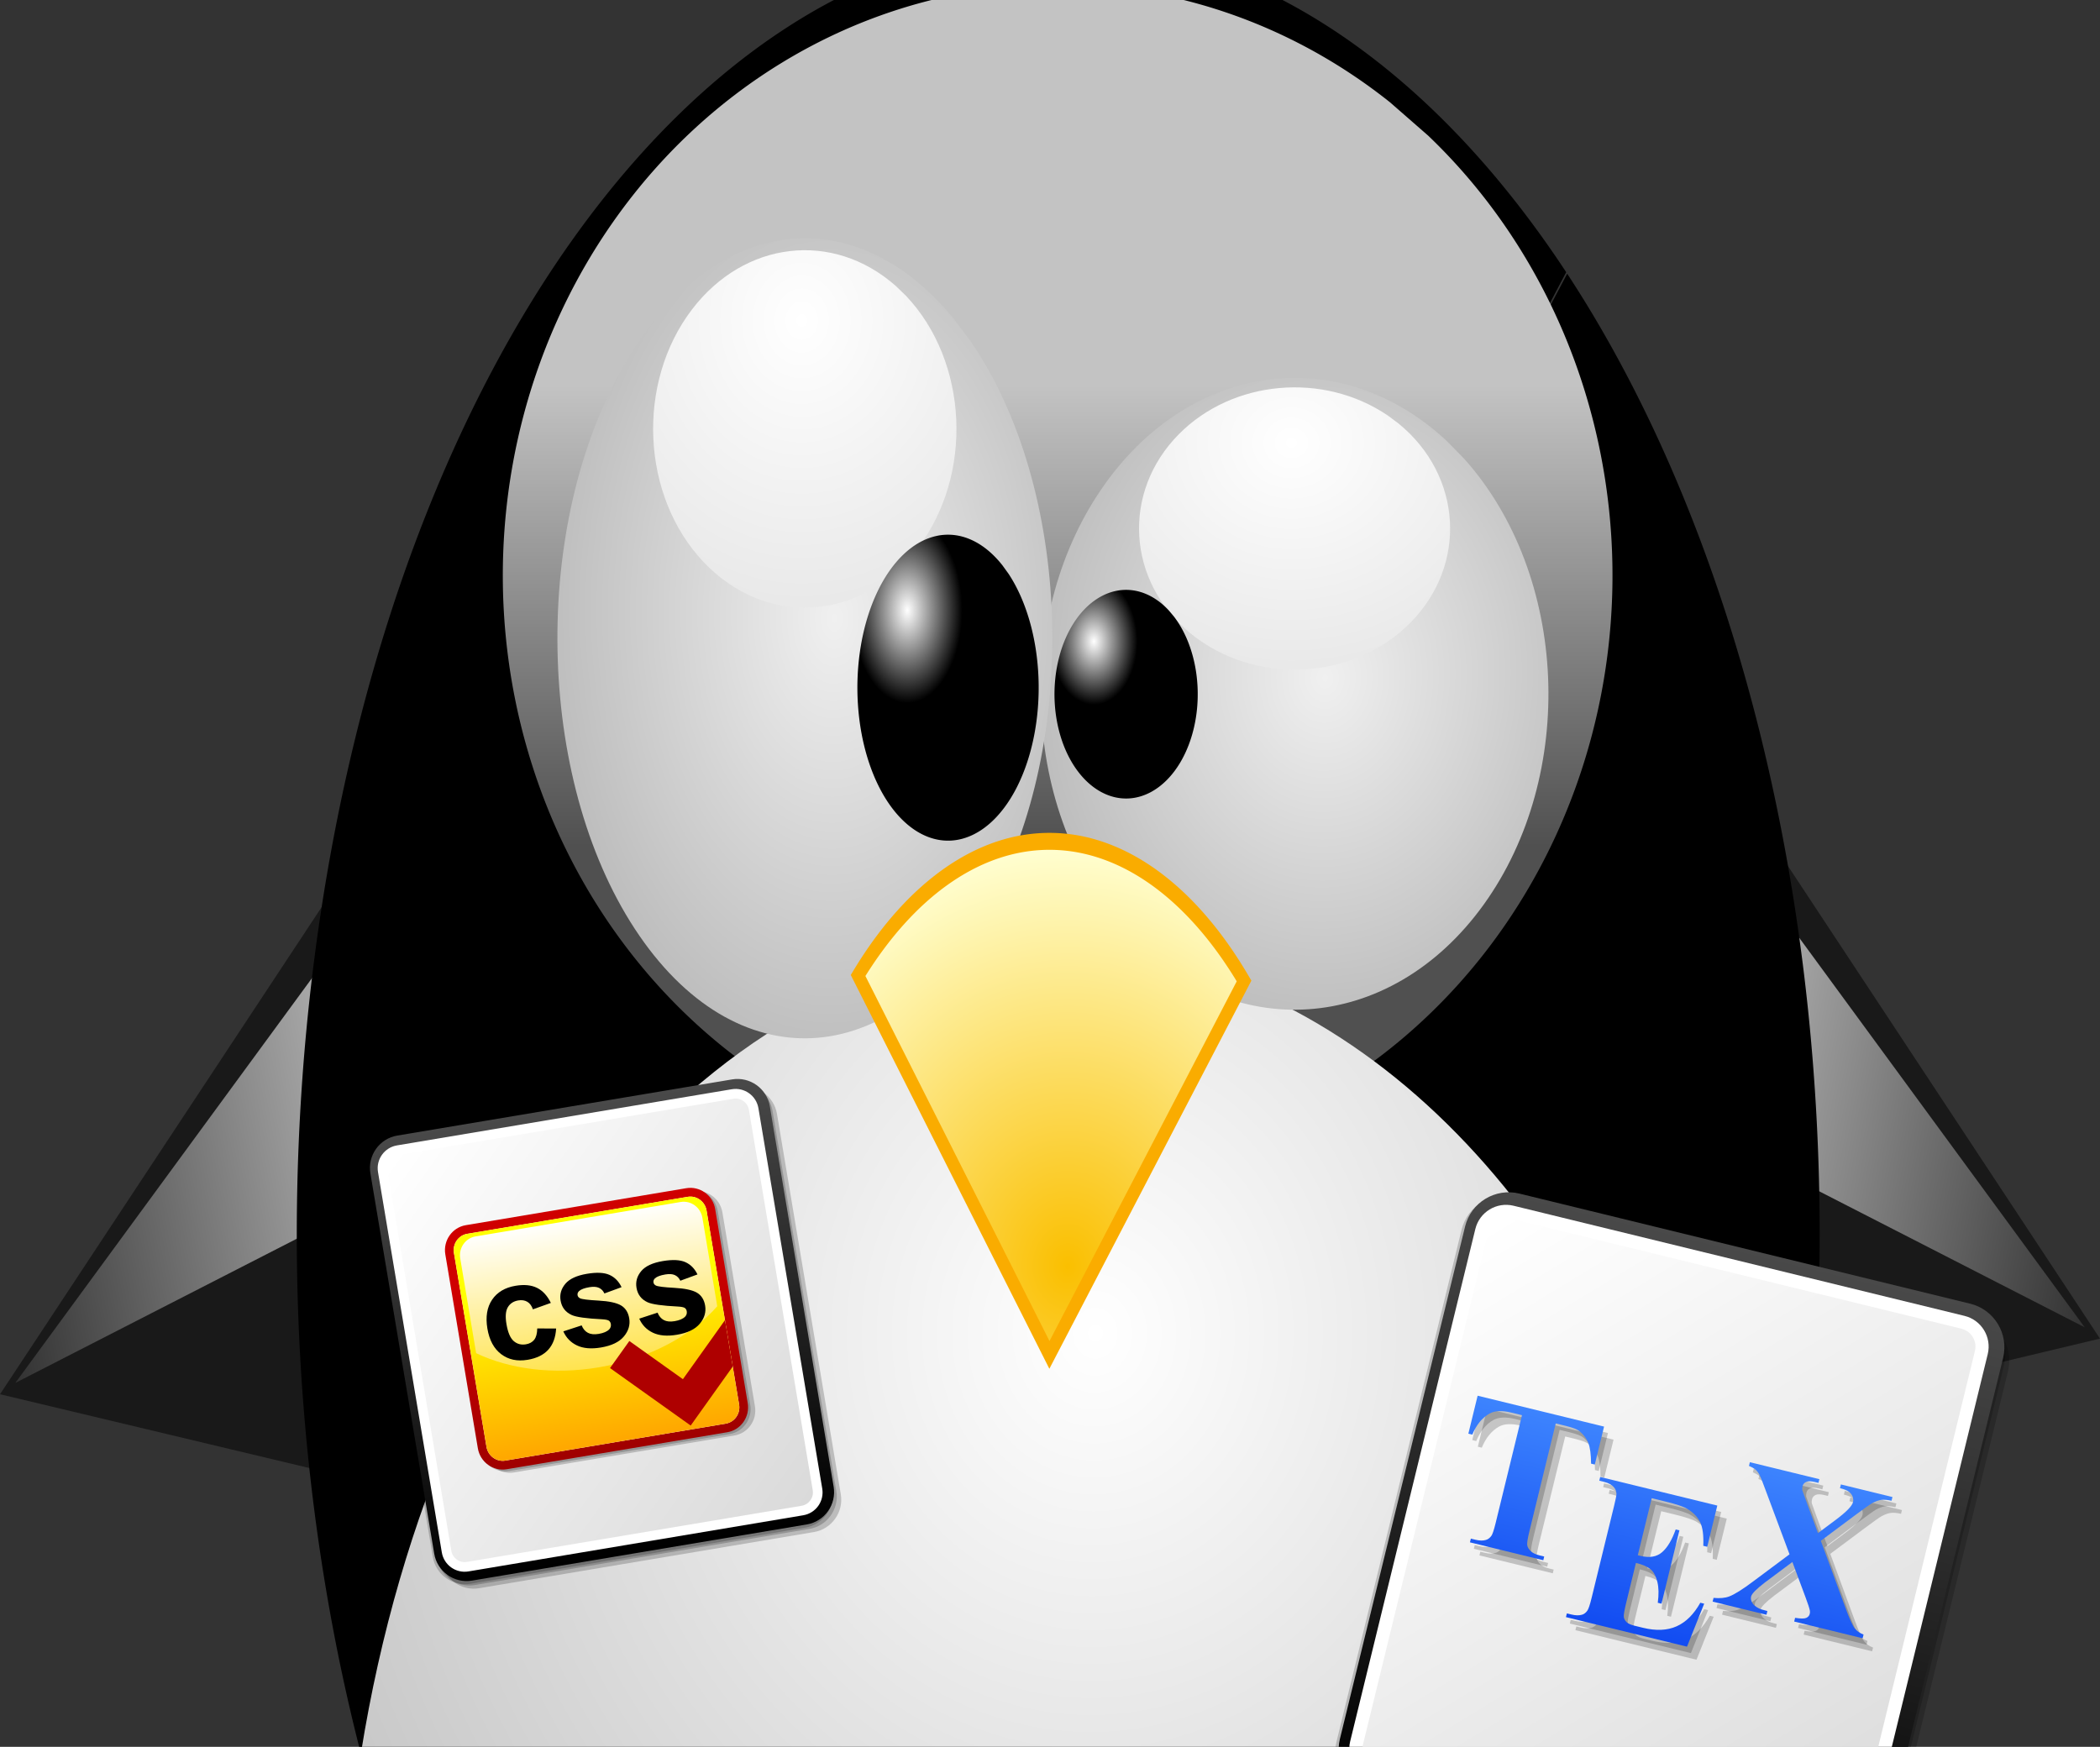 <?xml version="1.0" encoding="UTF-8" standalone="no"?>
<!-- Created with Inkscape (http://www.inkscape.org/) -->

<svg
   xmlns:a="http://ns.adobe.com/AdobeSVGViewerExtensions/3.0/"
   xmlns:dc="http://purl.org/dc/elements/1.1/"
   xmlns:cc="http://creativecommons.org/ns#"
   xmlns:rdf="http://www.w3.org/1999/02/22-rdf-syntax-ns#"
   xmlns:svg="http://www.w3.org/2000/svg"
   xmlns="http://www.w3.org/2000/svg"
   xmlns:xlink="http://www.w3.org/1999/xlink"
   xmlns:sodipodi="http://sodipodi.sourceforge.net/DTD/sodipodi-0.dtd"
   xmlns:inkscape="http://www.inkscape.org/namespaces/inkscape"
   width="677.87"
   height="563.934"
   id="svg7442"
   sodipodi:version="0.32"
   inkscape:version="0.48.3.1 r9886"
   sodipodi:docname="tux1.svg"
   inkscape:output_extension="org.inkscape.output.svg.inkscape"
   version="1.0">
  <rect width="100%" height="100%" fill="#333333" stroke="none"/>
  <defs
     id="defs3">
    <linearGradient
       id="linearGradient6783">
      <stop
         id="stop6785"
         offset="0"
         style="stop-color:#000000;stop-opacity:1;" />
      <stop
         id="stop6787"
         offset="1"
         style="stop-color:#bebebe;stop-opacity:1;" />
    </linearGradient>
    <linearGradient
       id="linearGradient2948">
      <stop
         id="stop2950"
         offset="0"
         style="stop-color:#ffffa0;stop-opacity:1;" />
      <stop
         id="stop2952"
         offset="1"
         style="stop-color:#f0a500;stop-opacity:1;" />
    </linearGradient>
    <linearGradient
       id="linearGradient2182">
      <stop
         id="stop2184"
         offset="0"
         style="stop-color:#fabf00;stop-opacity:1;" />
      <stop
         id="stop2186"
         offset="1"
         style="stop-color:#ffffd2;stop-opacity:1;" />
    </linearGradient>
    <linearGradient
       id="linearGradient14387">
      <stop
         style="stop-color:#ffffff;stop-opacity:1;"
         offset="0"
         id="stop14389" />
      <stop
         style="stop-color:#000000;stop-opacity:1;"
         offset="1"
         id="stop14391" />
    </linearGradient>
    <linearGradient
       id="linearGradient12833">
      <stop
         style="stop-color:#ffffff;stop-opacity:1;"
         offset="0"
         id="stop12835" />
      <stop
         style="stop-color:#e6e6e6;stop-opacity:1;"
         offset="1"
         id="stop12837" />
    </linearGradient>
    <linearGradient
       id="linearGradient11301">
      <stop
         style="stop-color:#f0f0f0;stop-opacity:1;"
         offset="0"
         id="stop11303" />
      <stop
         style="stop-color:#b4b4b4;stop-opacity:1;"
         offset="1"
         id="stop11305" />
    </linearGradient>
    <linearGradient
       id="linearGradient10527">
      <stop
         style="stop-color:#ffffff;stop-opacity:1;"
         offset="0"
         id="stop10529" />
      <stop
         style="stop-color:#b4b4b4;stop-opacity:1;"
         offset="1"
         id="stop10531" />
    </linearGradient>
    <linearGradient
       id="linearGradient9746">
      <stop
         style="stop-color:#505050;stop-opacity:1;"
         offset="0"
         id="stop9748" />
      <stop
         style="stop-color:#c3c3c3;stop-opacity:1;"
         offset="1"
         id="stop9750" />
    </linearGradient>
    <linearGradient
       id="linearGradient8214">
      <stop
         style="stop-color:#ff0000;stop-opacity:1;"
         offset="0"
         id="stop8216" />
      <stop
         style="stop-color:#000000;stop-opacity:1;"
         offset="1"
         id="stop8218" />
    </linearGradient>
    <linearGradient
       inkscape:collect="always"
       xlink:href="#linearGradient9746"
       id="linearGradient9752"
       gradientTransform="scale(1.108,0.903)"
       x1="403.079"
       y1="387.476"
       x2="403.079"
       y2="311.323"
       gradientUnits="userSpaceOnUse" />
    <radialGradient
       inkscape:collect="always"
       xlink:href="#linearGradient10527"
       id="radialGradient10525"
       gradientTransform="matrix(1.177,0,0,1.343,0,-142.333)"
       cx="328.78"
       cy="578.233"
       fx="333.088"
       fy="578.233"
       r="305.904"
       gradientUnits="userSpaceOnUse" />
    <radialGradient
       inkscape:collect="always"
       xlink:href="#linearGradient11301"
       id="radialGradient11299"
       gradientTransform="scale(1.154,0.866)"
       cx="108.168"
       cy="289.118"
       fx="109.838"
       fy="291.284"
       r="92.479"
       gradientUnits="userSpaceOnUse" />
    <radialGradient
       inkscape:collect="always"
       xlink:href="#linearGradient12833"
       id="radialGradient12831"
       gradientTransform="scale(1.33,0.752)"
       cx="338.457"
       cy="385.108"
       fx="338.457"
       fy="385.108"
       r="86.706"
       gradientUnits="userSpaceOnUse" />
    <radialGradient
       inkscape:collect="always"
       xlink:href="#linearGradient11301"
       id="radialGradient12847"
       gradientUnits="userSpaceOnUse"
       gradientTransform="scale(1.154,0.866)"
       cx="108.168"
       cy="289.118"
       fx="109.838"
       fy="291.284"
       r="92.479" />
    <radialGradient
       inkscape:collect="always"
       xlink:href="#linearGradient12833"
       id="radialGradient12849"
       gradientUnits="userSpaceOnUse"
       gradientTransform="scale(1.33,0.752)"
       cx="338.457"
       cy="385.108"
       fx="338.457"
       fy="385.108"
       r="86.706" />
    <radialGradient
       inkscape:collect="always"
       xlink:href="#linearGradient11301"
       id="radialGradient12857"
       gradientUnits="userSpaceOnUse"
       gradientTransform="scale(1.154,0.866)"
       cx="108.168"
       cy="289.118"
       fx="109.838"
       fy="291.284"
       r="92.479" />
    <radialGradient
       inkscape:collect="always"
       xlink:href="#linearGradient12833"
       id="radialGradient12859"
       gradientUnits="userSpaceOnUse"
       gradientTransform="scale(1.33,0.752)"
       cx="338.457"
       cy="385.108"
       fx="338.457"
       fy="385.108"
       r="86.706" />
    <radialGradient
       inkscape:collect="always"
       xlink:href="#linearGradient14387"
       id="radialGradient14385"
       gradientTransform="scale(1,1)"
       cx="-225.334"
       cy="420.456"
       fx="-225.334"
       fy="420.456"
       r="19.313"
       gradientUnits="userSpaceOnUse" />
    <radialGradient
       r="19.313"
       fy="420.456"
       fx="-225.334"
       cy="420.456"
       cx="-225.334"
       gradientTransform="scale(1,1)"
       gradientUnits="userSpaceOnUse"
       id="radialGradient1408"
       xlink:href="#linearGradient14387"
       inkscape:collect="always" />
    <radialGradient
       gradientUnits="userSpaceOnUse"
       r="71.592"
       fy="500.706"
       fx="360.314"
       cy="500.706"
       cx="360.314"
       gradientTransform="scale(1.115,0.897)"
       id="radialGradient2180"
       xlink:href="#linearGradient2182"
       inkscape:collect="always" />
    <radialGradient
       gradientUnits="userSpaceOnUse"
       r="114.761"
       fy="1028.378"
       fx="151.542"
       cy="1025.172"
       cx="150.061"
       gradientTransform="scale(1.354,0.739)"
       id="radialGradient2954"
       xlink:href="#linearGradient2948"
       inkscape:collect="always" />
    <radialGradient
       r="114.761"
       fy="1028.378"
       fx="151.542"
       cy="1025.172"
       cx="150.061"
       gradientTransform="scale(1.354,0.739)"
       gradientUnits="userSpaceOnUse"
       id="radialGradient3729"
       xlink:href="#linearGradient2948"
       inkscape:collect="always" />
    <linearGradient
       gradientUnits="userSpaceOnUse"
       y2="310.669"
       x2="12.991"
       y1="332.908"
       x1="-122.871"
       gradientTransform="scale(1.238,0.808)"
       id="linearGradient6781"
       xlink:href="#linearGradient6783"
       inkscape:collect="always" />
    <linearGradient
       y2="310.669"
       x2="12.991"
       y1="332.908"
       x1="-122.871"
       gradientTransform="scale(1.238,0.808)"
       gradientUnits="userSpaceOnUse"
       id="linearGradient6793"
       xlink:href="#linearGradient6783"
       inkscape:collect="always" />
    <linearGradient
       y2="310.669"
       x2="12.991"
       y1="332.908"
       x1="-122.871"
       gradientTransform="scale(1.238,0.808)"
       gradientUnits="userSpaceOnUse"
       id="linearGradient6805"
       xlink:href="#linearGradient6783"
       inkscape:collect="always" />
    <linearGradient
       y2="310.669"
       x2="12.991"
       y1="332.908"
       x1="-122.871"
       gradientTransform="scale(1.238,0.808)"
       gradientUnits="userSpaceOnUse"
       id="linearGradient6807"
       xlink:href="#linearGradient6783"
       inkscape:collect="always" />
  </defs>
  <sodipodi:namedview
     id="base"
     pagecolor="#ffffff"
     bordercolor="#666666"
     borderopacity="1.0"
     inkscape:pageopacity="0.0"
     inkscape:pageshadow="2"
     inkscape:zoom="0.34208755"
     inkscape:cx="372.04726"
     inkscape:cy="292.32283"
     inkscape:document-units="px"
     inkscape:current-layer="layer1"
     inkscape:window-width="922"
     inkscape:window-height="659"
     inkscape:window-x="213"
     inkscape:window-y="26"
     showgrid="false"
     inkscape:window-maximized="0" />
  <g
     inkscape:label="Layer 1"
     inkscape:groupmode="layer"
     id="layer1"
     transform="translate(-38.412,-203.818)">
    <g
       transform="matrix(1,0,0,1.553,11.564,-130.968)"
       id="g6795">
      <path
         transform="matrix(2.399,0,0,2.113,325.095,-172.686)"
         sodipodi:end="6.4558823"
         sodipodi:start="5.4468442"
         d="m -64.253,254.394 c 22.86,20.642 33.519,51.577 28.226,81.92 l -88.291,-15.401 z"
         sodipodi:ry="89.624252"
         sodipodi:rx="89.624252"
         sodipodi:cy="320.91266"
         sodipodi:cx="-124.31751"
         id="path3737"
         style="fill:#191919;fill-opacity:1;fill-rule:nonzero;stroke:none"
         sodipodi:type="arc" />
      <path
         transform="matrix(1.12,0,0,1,138.643,190.813)"
         sodipodi:end="5.8076457"
         sodipodi:start="5.342344"
         d="m 1.919,216.456 c 20.799,10.88 37.768,25.096 49.552,41.515 l -146.878,54.268 z"
         sodipodi:ry="118.5353"
         sodipodi:rx="165.20886"
         sodipodi:cy="312.23932"
         sodipodi:cx="-95.406464"
         id="path5255"
         style="fill:url(#linearGradient6807);fill-opacity:1;fill-rule:nonzero;stroke:none"
         sodipodi:type="arc" />
    </g>
    <g
       transform="matrix(-1,0,0,1.553,743.129,-148.926)"
       id="g6799">
      <path
         transform="matrix(2.399,0,0,2.113,325.095,-172.686)"
         sodipodi:end="6.4558823"
         sodipodi:start="5.4468442"
         d="m -64.253,254.394 c 22.86,20.642 33.519,51.577 28.226,81.92 l -88.291,-15.401 z"
         sodipodi:ry="89.624252"
         sodipodi:rx="89.624252"
         sodipodi:cy="320.91266"
         sodipodi:cx="-124.31751"
         id="path6801"
         style="fill:#191919;fill-opacity:1;fill-rule:nonzero;stroke:none"
         sodipodi:type="arc" />
      <path
         transform="matrix(1.12,0,0,1,138.643,190.813)"
         sodipodi:end="5.8076457"
         sodipodi:start="5.342344"
         d="m 1.919,216.456 c 20.799,10.88 37.768,25.096 49.552,41.515 l -146.878,54.268 z"
         sodipodi:ry="118.5353"
         sodipodi:rx="165.20886"
         sodipodi:cy="312.23932"
         sodipodi:cx="-95.406464"
         id="path6803"
         style="fill:url(#linearGradient6805);fill-opacity:1;fill-rule:nonzero;stroke:none"
         sodipodi:type="arc" />
    </g>
    <path
       sodipodi:type="arc"
       style="fill:#000000;fill-opacity:1;fill-rule:nonzero;stroke-width:0.5;stroke-miterlimit:4"
       id="path8226"
       sodipodi:cx="414.28571"
       sodipodi:cy="466.64789"
       sodipodi:rx="219.84924"
       sodipodi:ry="262.32553"
       d="m 561.114,271.402 a 219.849,262.326 0 1 1 -0.284,-0.304 L 414.286,466.648 z"
       sodipodi:start="5.4437161"
       sodipodi:end="11.725165"
       transform="matrix(1.118,0,0,1.59,-83.032,-139.35)" />
    <path
       sodipodi:type="arc"
       style="fill:url(#linearGradient9752);fill-opacity:1;fill-rule:nonzero;stroke-width:0.5;stroke-miterlimit:4"
       id="path8228"
       sodipodi:cx="374.28571"
       sodipodi:cy="309.50504"
       sodipodi:rx="128.57143"
       sodipodi:ry="88.163719"
       d="m 460.153,243.886 a 128.571,88.164 0 1 1 -8.817,-4.959"
       sodipodi:start="5.4437161"
       sodipodi:end="11.638182"
       transform="matrix(1.393,0,0,2.164,-141.566,-280.156)"
       sodipodi:open="true" />
    <path
       id="path9754"
       d="m 379.344,509.361 c -104.755,-1.619 -199.447,104.394 -224.438,260.548 l 1.25,6.745 0.219,0 c 13.911,134.791 98.804,236.694 207,246.766 116.865,10.878 219.466,-92.671 238.906,-235.313 l -2.219,-18.489 -2.5,-9.56 0.156,-0.097 c -22.333,-124.702 -86.228,-215.4 -172.375,-242.932 -15.417,-4.927 -30.817,-7.433 -46,-7.667 z m -225.562,266.953 c -0.017,0.116 -0.046,0.224 -0.062,0.34 l 0.125,0 -0.062,-0.34 z"
       style="fill:url(#radialGradient10525);fill-opacity:1;fill-rule:nonzero;stroke-width:0.5;stroke-miterlimit:4"
       inkscape:connector-curvature="0" />
    <g
       id="g12839"
       transform="matrix(0.925,0,0,1.487,44.056,-79.257)">
      <path
         sodipodi:type="arc"
         style="fill:url(#radialGradient12847);fill-opacity:1;fill-rule:nonzero;stroke-width:0.5;stroke-miterlimit:4"
         id="path10533"
         sodipodi:cx="117.14286"
         sodipodi:cy="255.21933"
         sodipodi:rx="80"
         sodipodi:ry="60"
         d="m 170.571,210.562 c 32.885,22.131 35.622,60.065 6.114,84.729 -29.508,24.664 -80.087,26.717 -112.972,4.586 -32.885,-22.131 -35.622,-60.065 -6.114,-84.729 27.673,-23.13 74.315,-26.585 107.486,-7.961"
         sodipodi:start="5.4437161"
         sodipodi:end="11.638182"
         sodipodi:open="true"
         transform="matrix(1.107,0,0,1.143,316.019,49.284)" />
      <path
         sodipodi:type="arc"
         style="fill:url(#radialGradient12849);fill-opacity:1;fill-rule:nonzero;stroke-width:0.5;stroke-miterlimit:4"
         id="path11307"
         sodipodi:cx="451.42856"
         sodipodi:cy="311.64789"
         sodipodi:rx="64.385155"
         sodipodi:ry="36.345383"
         d="m 494.429,284.596 c 26.466,13.406 28.669,36.385 4.921,51.325 -23.748,14.94 -64.455,16.184 -90.921,2.778 -26.466,-13.406 -28.669,-36.385 -4.921,-51.325 22.272,-14.011 59.81,-16.104 86.506,-4.822"
         sodipodi:start="5.4437161"
         sodipodi:end="11.638182"
         sodipodi:open="true"
         transform="matrix(0.843,0,0,0.843,65.108,42.384)" />
    </g>
    <g
       id="g12851"
       transform="matrix(0.902,0,0,1.883,-103.794,-232.221)">
      <path
         sodipodi:type="arc"
         style="fill:url(#radialGradient12857);fill-opacity:1;fill-rule:nonzero;stroke-width:0.5;stroke-miterlimit:4"
         id="path12853"
         sodipodi:cx="117.14286"
         sodipodi:cy="255.21933"
         sodipodi:rx="80"
         sodipodi:ry="60"
         d="m 170.571,210.562 c 32.885,22.131 35.622,60.065 6.114,84.729 -29.508,24.664 -80.087,26.717 -112.972,4.586 -32.885,-22.131 -35.622,-60.065 -6.114,-84.729 27.673,-23.13 74.315,-26.585 107.486,-7.961"
         sodipodi:start="5.4437161"
         sodipodi:end="11.638182"
         sodipodi:open="true"
         transform="matrix(1.107,0,0,1.143,316.019,49.284)" />
      <path
         sodipodi:type="arc"
         style="fill:url(#radialGradient12859);fill-opacity:1;fill-rule:nonzero;stroke-width:0.5;stroke-miterlimit:4"
         id="path12855"
         sodipodi:cx="451.42856"
         sodipodi:cy="311.64789"
         sodipodi:rx="64.385155"
         sodipodi:ry="36.345383"
         d="m 494.429,284.596 c 26.466,13.406 28.669,36.385 4.921,51.325 -23.748,14.94 -64.455,16.184 -90.921,2.778 -26.466,-13.406 -28.669,-36.385 -4.921,-51.325 22.272,-14.011 59.81,-16.104 86.506,-4.822"
         sodipodi:start="5.4437161"
         sodipodi:end="11.638182"
         sodipodi:open="true"
         transform="matrix(0.843,0,0,0.843,65.108,42.384)" />
    </g>
    <path
       sodipodi:type="arc"
       style="fill:url(#radialGradient14385);fill-opacity:1;fill-rule:nonzero;stroke-width:0.5;stroke-miterlimit:4"
       id="path13619"
       sodipodi:cx="-211.05066"
       sodipodi:cy="436.55685"
       sodipodi:rx="31.802155"
       sodipodi:ry="31.802155"
       d="m -189.811,412.887 a 31.802,31.802 0 1 1 -2.181,-1.789"
       sodipodi:start="5.4437161"
       sodipodi:end="11.638182"
       sodipodi:open="true"
       transform="matrix(0.727,0,0,1.059,555.347,-34.388)" />
    <path
       sodipodi:type="arc"
       style="fill:url(#radialGradient1408);fill-opacity:1;fill-rule:nonzero;stroke-width:0.5;stroke-miterlimit:4"
       id="path1406"
       sodipodi:cx="-211.05066"
       sodipodi:cy="436.55685"
       sodipodi:rx="31.802155"
       sodipodi:ry="31.802155"
       d="m -189.811,412.887 a 31.802,31.802 0 1 1 -2.181,-1.789"
       sodipodi:start="5.4437161"
       sodipodi:end="11.638182"
       sodipodi:open="true"
       transform="matrix(0.92,0,0,1.553,538.599,-252.149)" />
    <path
       transform="matrix(1.409,0,0,2.124,-182.953,-341.286)"
       sodipodi:end="5.4676134"
       sodipodi:start="3.9729139"
       d="m 353.69,404.904 a 65.05,78.06 0 0 1 88.426,0.836 l -44.589,56.837 z"
       sodipodi:ry="78.059837"
       sodipodi:rx="65.049858"
       sodipodi:cy="462.57678"
       sodipodi:cx="397.52692"
       id="path1412"
       style="fill:url(#radialGradient2180);fill-opacity:1;fill-rule:nonzero;stroke:#faac00;stroke-width:2.575;stroke-miterlimit:4;stroke-opacity:1"
       sodipodi:type="arc" />
    <path
       transform="matrix(0.917,0,0,1.209,40.326,78.25)"
       sodipodi:open="true"
       sodipodi:end="10.237719"
       sodipodi:start="3.9729139"
       d="m 114.64,681.695 a 138.773,75.169 0 1 1 -1.869,0.94"
       sodipodi:ry="75.168724"
       sodipodi:rx="138.77304"
       sodipodi:cy="737.23175"
       sodipodi:cx="208.15955"
       id="path2188"
       style="fill:url(#radialGradient2954);fill-opacity:1;fill-rule:nonzero;stroke:#fabf00;stroke-width:1.183;stroke-miterlimit:4;stroke-opacity:1"
       sodipodi:type="arc" />
    <path
       transform="matrix(-0.917,0,0,1.209,722.875,78.25)"
       sodipodi:open="true"
       sodipodi:end="10.237719"
       sodipodi:start="3.9729139"
       d="m 114.64,681.695 a 138.773,75.169 0 1 1 -1.869,0.94"
       sodipodi:ry="75.168724"
       sodipodi:rx="138.77304"
       sodipodi:cy="737.23175"
       sodipodi:cx="208.15955"
       id="path3727"
       style="fill:url(#radialGradient3729);fill-opacity:1;fill-rule:nonzero;stroke:#fabf00;stroke-width:1.183;stroke-miterlimit:4;stroke-opacity:1"
       sodipodi:type="arc" />
    <g
       style="overflow:visible"
       id="g57136"
       transform="matrix(0.827,0.202,-0.202,0.827,497.145,571.759)">
      <g
         id="Layer_1">
    <path
   id="path3182"
   d="m 44,15.5 c -9.374,0 -17,7.626 -17,17 v 200 c 0,9.374 7.626,17 17,17 h 176 c 9.375,0 17,-7.626 17,-17 v -200 c 0,-9.374 -7.625,-17 -17,-17 H 44 z"
   inkscape:connector-curvature="0"
   style="opacity:0.2" />

    <path
   id="path3183"
   d="m 42,13.5 c -9.374,0 -17,7.626 -17,17 v 200 c 0,9.374 7.626,17 17,17 h 176 c 9.375,0 17,-7.626 17,-17 v -200 c 0,-9.374 -7.625,-17 -17,-17 H 42 z"
   inkscape:connector-curvature="0"
   style="opacity:0.2" />

    <path
   id="path3184"
   d="m 40,12.5 c -9.374,0 -17,7.626 -17,17 v 200 c 0,9.374 7.626,17 17,17 h 176 c 9.375,0 17,-7.626 17,-17 v -200 c 0,-9.374 -7.625,-17 -17,-17 H 40 z"
   inkscape:connector-curvature="0"
   style="opacity:0.2" />

    <linearGradient
   y2="245"
   x2="129"
   y1="11"
   x1="129"
   gradientUnits="userSpaceOnUse"
   id="XMLID_6_">
      <stop
   id="stop3186"
   style="stop-color:#494949"
   offset="0" />

      <stop
   id="stop3187"
   style="stop-color:#000000"
   offset="1" />

      <a:midPointStop
   id="midPointStop3188"
   style="stop-color:#494949"
   offset="0" />

      <a:midPointStop
   id="midPointStop3189"
   style="stop-color:#494949"
   offset="0.5" />

      <a:midPointStop
   id="midPointStop3190"
   style="stop-color:#000000"
   offset="1" />

    </linearGradient>

    <path
   id="path3191"
   d="m 41,11 c -9.374,0 -17,7.626 -17,17 v 200 c 0,9.374 7.626,17 17,17 h 176 c 9.375,0 17,-7.626 17,-17 V 28 c 0,-9.374 -7.625,-17 -17,-17 H 41 z"
   inkscape:connector-curvature="0"
   style="fill:url(#XMLID_6_)" />

    <path
   id="path3192"
   d="m 28,228 c 0,6.627 5.373,12 12,12 h 176 c 6.627,0 12,-5.373 12,-12 V 28 c 0,-6.627 -5.373,-12 -12,-12 H 40 c -6.627,0 -12,5.373 -12,12 v 200 z"
   inkscape:connector-curvature="0"
   style="fill:#ffffff" />

    <linearGradient
   y2="226.947"
   x2="226.947"
   y1="29.053"
   x1="29.053"
   gradientUnits="userSpaceOnUse"
   id="XMLID_7_">
      <stop
   id="stop3194"
   style="stop-color:#FFFFFF"
   offset="0" />

      <stop
   id="stop3195"
   style="stop-color:#DADADA"
   offset="1" />

      <a:midPointStop
   id="midPointStop3196"
   style="stop-color:#FFFFFF"
   offset="0" />

      <a:midPointStop
   id="midPointStop3197"
   style="stop-color:#FFFFFF"
   offset="0.5" />

      <a:midPointStop
   id="midPointStop3198"
   style="stop-color:#DADADA"
   offset="1" />

    </linearGradient>

    <path
   id="path3199"
   d="m 40,21 c -3.86,0 -7,3.14 -7,7 v 200 c 0,3.859 3.14,7 7,7 h 176 c 3.859,0 7,-3.141 7,-7 V 28 c 0,-3.86 -3.141,-7 -7,-7 H 40 z"
   inkscape:connector-curvature="0"
   style="fill:url(#XMLID_7_)" />

    <g
   id="g3200"
   style="opacity:0.2">
      <path
   id="path3201"
   d="m 97.859,93.172 v 14.813 h -1.452 c -0.861,-3.407 -1.818,-5.856 -2.867,-7.346 -1.048,-1.488 -2.486,-2.676 -4.313,-3.563 -1.022,-0.481 -2.809,-0.721 -5.361,-0.721 h -4.091 v 42.165 c 0,2.812 0.154,4.569 0.463,5.272 0.307,0.702 0.902,1.319 1.8,1.842 0.895,0.53 2.114,0.791 3.664,0.791 h 1.8 v 1.455 h -28.63 v -1.455 h 1.812 c 1.581,0 2.855,-0.283 3.821,-0.854 0.696,-0.377 1.246,-1.025 1.649,-1.945 0.295,-0.648 0.443,-2.35 0.443,-5.108 V 96.354 h -4.089 c -3.682,0 -6.354,0.777 -8.019,2.334 -2.337,2.172 -3.815,5.273 -4.433,9.296 H 48.51 V 93.17 h 49.349 v 0.002 z"
   inkscape:connector-curvature="0" />

      <path
   id="path3202"
   d="m 121.865,115.254 v 22.264 h 1.09 c 3.473,0 5.993,-1.086 7.553,-3.266 1.563,-2.174 2.559,-5.389 2.989,-9.637 h 1.456 v 28.626 h -1.456 c -0.321,-3.123 -1.003,-5.683 -2.041,-7.673 -1.034,-1.992 -2.24,-3.331 -3.612,-4.019 -1.372,-0.685 -3.365,-1.032 -5.979,-1.032 v 15.431 c 0,3.019 0.129,4.863 0.383,5.533 0.254,0.672 0.729,1.225 1.427,1.657 0.694,0.434 1.822,0.646 3.377,0.646 h 3.257 c 5.093,0 9.173,-1.186 12.239,-3.561 3.069,-2.376 5.274,-5.985 6.615,-10.825 h 1.512 l -2.459,17.385 h -47.255 v -1.453 h 1.822 c 1.591,0 2.869,-0.287 3.841,-0.853 0.701,-0.378 1.241,-1.025 1.617,-1.948 0.296,-0.65 0.446,-2.351 0.446,-5.108 v -35.986 c 0,-2.487 -0.07,-4.013 -0.202,-4.582 -0.271,-0.946 -0.77,-1.675 -1.498,-2.188 -1.025,-0.757 -2.428,-1.137 -4.204,-1.137 h -1.822 v -1.454 h 45.714 v 16.083 h -1.546 c -0.777,-3.914 -1.874,-6.724 -3.281,-8.427 -1.408,-1.704 -3.404,-2.957 -5.979,-3.757 -1.506,-0.479 -4.325,-0.721 -8.458,-0.721 h -5.545 v 0.002 z"
   inkscape:connector-curvature="0" />

      <path
   id="path3203"
   d="m 187.973,115.746 15.061,22.392 c 2.503,3.757 4.284,6.036 5.349,6.84 1.061,0.802 2.315,1.284 3.77,1.446 v 1.456 H 185.43 v -1.456 c 2.125,-0.162 3.497,-0.485 4.114,-0.971 0.617,-0.486 0.926,-1.08 0.926,-1.783 0,-0.486 -0.093,-0.922 -0.279,-1.296 -0.38,-0.813 -1.321,-2.327 -2.825,-4.543 l -7.958,-11.717 -8.351,10.108 c -2.5,3.102 -3.751,5.209 -3.751,6.315 0,0.786 0.321,1.511 0.968,2.186 0.645,0.675 1.603,1.163 2.863,1.459 0.566,0.163 1.72,0.241 3.472,0.241 v 1.456 h -21.014 v -1.456 c 2.393,-0.351 4.278,-0.996 5.647,-1.943 1.803,-1.244 4.316,-3.832 7.543,-7.777 l 10.877,-13.165 -13.938,-20.523 c -2.286,-3.378 -3.592,-5.257 -3.911,-5.634 -0.725,-0.893 -1.44,-1.529 -2.141,-1.904 -0.699,-0.38 -1.666,-0.662 -2.904,-0.854 v -1.455 h 27.13 v 1.455 h -1.369 c -1.559,0 -2.648,0.25 -3.269,0.75 -0.617,0.502 -0.926,1.129 -0.926,1.884 0,0.593 0.094,1.105 0.283,1.538 l 2.783,4.212 6.83,10.155 5.681,-6.881 c 2.959,-3.641 4.436,-6.191 4.436,-7.648 0,-0.729 -0.209,-1.405 -0.624,-2.023 -0.419,-0.621 -1.016,-1.105 -1.798,-1.457 -0.777,-0.35 -1.989,-0.526 -3.629,-0.526 v -1.454 h 20.127 v 1.454 c -1.588,0.028 -2.864,0.226 -3.831,0.59 -0.971,0.364 -2.006,1.048 -3.108,2.048 -0.697,0.648 -2.446,2.664 -5.242,6.042 l -10.269,12.439 z"
   inkscape:connector-curvature="0" />

    </g>

    <g
   id="g3204"
   style="opacity:0.2">
      <path
   id="path3205"
   d="m 95.214,91.234 v 14.814 H 93.762 C 92.9,102.641 91.944,100.192 90.895,98.702 89.847,97.214 88.409,96.026 86.582,95.139 85.56,94.658 83.772,94.417 81.221,94.417 H 77.13 v 42.166 c 0,2.813 0.154,4.568 0.463,5.272 0.307,0.702 0.902,1.319 1.8,1.841 0.895,0.531 2.114,0.791 3.664,0.791 h 1.8 v 1.456 h -28.63 v -1.456 h 1.812 c 1.581,0 2.855,-0.283 3.821,-0.854 0.696,-0.375 1.245,-1.025 1.648,-1.943 0.296,-0.65 0.444,-2.35 0.444,-5.109 V 94.416 h -4.089 c -3.682,0 -6.354,0.778 -8.019,2.334 -2.337,2.173 -3.815,5.274 -4.433,9.297 H 45.865 V 91.233 l 49.349,10e-4 0,0 z"
   inkscape:connector-curvature="0" />

      <path
   id="path3206"
   d="m 119.22,113.316 v 22.264 h 1.09 c 3.473,0 5.992,-1.086 7.553,-3.265 1.563,-2.175 2.559,-5.389 2.989,-9.638 h 1.456 v 28.626 h -1.456 c -0.321,-3.122 -1.003,-5.683 -2.041,-7.672 -1.034,-1.993 -2.24,-3.331 -3.612,-4.019 -1.373,-0.686 -3.365,-1.032 -5.979,-1.032 v 15.431 c 0,3.019 0.129,4.863 0.383,5.533 0.254,0.672 0.729,1.225 1.427,1.656 0.694,0.435 1.822,0.646 3.377,0.646 h 3.257 c 5.093,0 9.173,-1.186 12.239,-3.562 3.069,-2.375 5.274,-5.984 6.614,-10.825 h 1.513 l -2.459,17.386 H 98.315 v -1.453 h 1.822 c 1.591,0 2.869,-0.287 3.841,-0.854 0.701,-0.377 1.241,-1.025 1.617,-1.947 0.295,-0.651 0.446,-2.352 0.446,-5.109 v -35.985 c 0,-2.488 -0.07,-4.014 -0.202,-4.582 -0.271,-0.947 -0.77,-1.675 -1.498,-2.189 -1.025,-0.756 -2.428,-1.136 -4.204,-1.136 h -1.822 v -1.454 h 45.714 v 16.083 h -1.546 c -0.777,-3.915 -1.874,-6.724 -3.281,-8.427 -1.408,-1.704 -3.404,-2.957 -5.98,-3.758 -1.506,-0.479 -4.324,-0.72 -8.457,-0.72 l -5.545,0.002 0,0 z"
   inkscape:connector-curvature="0" />

      <path
   id="path3207"
   d="m 185.327,113.809 15.061,22.393 c 2.502,3.758 4.284,6.036 5.349,6.84 1.061,0.802 2.315,1.283 3.77,1.445 v 1.457 h -26.722 v -1.457 c 2.125,-0.162 3.497,-0.484 4.114,-0.971 0.617,-0.484 0.926,-1.079 0.926,-1.783 0,-0.485 -0.094,-0.921 -0.279,-1.295 -0.38,-0.813 -1.321,-2.327 -2.825,-4.543 l -7.958,-11.717 -8.351,10.107 c -2.5,3.102 -3.751,5.211 -3.751,6.316 0,0.785 0.321,1.51 0.968,2.186 0.645,0.674 1.603,1.163 2.863,1.459 0.566,0.162 1.72,0.24 3.472,0.24 v 1.457 H 150.95 v -1.457 c 2.393,-0.35 4.278,-0.996 5.647,-1.942 1.803,-1.243 4.316,-3.833 7.543,-7.778 l 10.877,-13.164 -13.938,-20.523 c -2.286,-3.379 -3.592,-5.257 -3.911,-5.635 -0.725,-0.892 -1.44,-1.527 -2.141,-1.904 -0.699,-0.379 -1.667,-0.662 -2.904,-0.854 v -1.454 h 27.13 v 1.454 h -1.369 c -1.559,0 -2.648,0.251 -3.269,0.751 -0.617,0.501 -0.926,1.128 -0.926,1.884 0,0.593 0.094,1.105 0.283,1.537 l 2.783,4.213 6.83,10.154 5.681,-6.88 c 2.959,-3.642 4.436,-6.192 4.436,-7.649 0,-0.729 -0.209,-1.404 -0.624,-2.023 -0.419,-0.62 -1.016,-1.105 -1.798,-1.455 -0.778,-0.352 -1.989,-0.527 -3.629,-0.527 v -1.455 h 20.127 v 1.455 c -1.588,0.029 -2.864,0.225 -3.831,0.59 -0.971,0.364 -2.006,1.047 -3.108,2.047 -0.697,0.649 -2.446,2.664 -5.242,6.043 l -10.27,12.438 z"
   inkscape:connector-curvature="0" />

    </g>

    <linearGradient
   y2="193.163"
   x2="68.522"
   y1="80.665"
   x1="68.522"
   gradientUnits="userSpaceOnUse"
   id="XMLID_8_">
      <stop
   id="stop3209"
   style="stop-color:#428AFF"
   offset="0" />

      <stop
   id="stop3210"
   style="stop-color:#0035ED"
   offset="1" />

      <a:midPointStop
   id="midPointStop3211"
   style="stop-color:#428AFF"
   offset="0" />

      <a:midPointStop
   id="midPointStop3212"
   style="stop-color:#428AFF"
   offset="0.5" />

      <a:midPointStop
   id="midPointStop3213"
   style="stop-color:#0035ED"
   offset="1" />

    </linearGradient>

    <path
   id="path3214"
   d="m 93.196,89.219 v 14.813 H 91.743 C 90.882,100.625 89.928,98.176 88.88,96.685 87.83,95.198 86.392,94.01 84.567,93.122 83.545,92.641 81.754,92.401 79.203,92.401 h -4.089 v 42.166 c 0,2.813 0.153,4.569 0.46,5.271 0.309,0.704 0.906,1.319 1.8,1.844 0.896,0.528 2.118,0.79 3.666,0.79 h 1.801 v 1.454 H 54.209 v -1.454 h 1.81 c 1.582,0 2.857,-0.282 3.823,-0.853 0.696,-0.377 1.246,-1.025 1.649,-1.945 0.297,-0.648 0.445,-2.352 0.445,-5.108 V 92.4 h -4.091 c -3.682,0 -6.354,0.777 -8.019,2.334 -2.337,2.172 -3.813,5.273 -4.431,9.296 H 43.847 V 89.217 h 49.348 v 0.002 z"
   inkscape:connector-curvature="0"
   style="fill:url(#XMLID_8_)" />

    <linearGradient
   y2="193.168"
   x2="121.157"
   y1="80.666"
   x1="121.157"
   gradientUnits="userSpaceOnUse"
   id="XMLID_9_">
      <stop
   id="stop3216"
   style="stop-color:#428AFF"
   offset="0" />

      <stop
   id="stop3217"
   style="stop-color:#0035ED"
   offset="1" />

      <a:midPointStop
   id="midPointStop3218"
   style="stop-color:#428AFF"
   offset="0" />

      <a:midPointStop
   id="midPointStop3219"
   style="stop-color:#428AFF"
   offset="0.5" />

      <a:midPointStop
   id="midPointStop3220"
   style="stop-color:#0035ED"
   offset="1" />

    </linearGradient>

    <path
   id="path3221"
   d="m 117.202,111.301 v 22.266 h 1.093 c 3.471,0 5.99,-1.088 7.553,-3.266 1.563,-2.176 2.557,-5.389 2.987,-9.638 h 1.455 v 28.626 h -1.455 c -0.322,-3.121 -1.004,-5.681 -2.039,-7.672 -1.038,-1.992 -2.242,-3.332 -3.616,-4.018 -1.375,-0.686 -3.365,-1.031 -5.978,-1.031 v 15.43 c 0,3.017 0.128,4.862 0.382,5.533 0.254,0.672 0.729,1.225 1.428,1.657 0.693,0.433 1.822,0.646 3.376,0.646 h 3.258 c 5.093,0 9.173,-1.188 12.24,-3.563 3.069,-2.375 5.274,-5.982 6.616,-10.824 h 1.511 l -2.459,17.383 H 96.301 v -1.454 h 1.819 c 1.591,0 2.87,-0.286 3.841,-0.854 0.7,-0.376 1.24,-1.025 1.618,-1.946 0.296,-0.65 0.445,-2.353 0.445,-5.109 v -35.985 c 0,-2.486 -0.067,-4.015 -0.203,-4.582 -0.27,-0.946 -0.768,-1.675 -1.494,-2.188 -1.025,-0.757 -2.43,-1.137 -4.207,-1.137 h -1.819 v -1.454 h 45.714 v 16.085 h -1.544 c -0.78,-3.914 -1.876,-6.726 -3.283,-8.431 -1.408,-1.703 -3.404,-2.957 -5.98,-3.755 -1.506,-0.479 -4.322,-0.721 -8.458,-0.721 h -5.547 v 0.002 z"
   inkscape:connector-curvature="0"
   style="fill:url(#XMLID_9_)" />

    <linearGradient
   y2="193.167"
   x2="178.213"
   y1="80.665"
   x1="178.213"
   gradientUnits="userSpaceOnUse"
   id="XMLID_10_">
      <stop
   id="stop3223"
   style="stop-color:#428AFF"
   offset="0" />

      <stop
   id="stop3224"
   style="stop-color:#0035ED"
   offset="1" />

      <a:midPointStop
   id="midPointStop3225"
   style="stop-color:#428AFF"
   offset="0" />

      <a:midPointStop
   id="midPointStop3226"
   style="stop-color:#428AFF"
   offset="0.5" />

      <a:midPointStop
   id="midPointStop3227"
   style="stop-color:#0035ED"
   offset="1" />

    </linearGradient>

    <path
   id="path3228"
   d="m 183.313,111.793 15.061,22.394 c 2.502,3.757 4.284,6.036 5.349,6.838 1.061,0.802 2.315,1.284 3.77,1.448 v 1.454 H 180.77 v -1.454 c 2.125,-0.164 3.497,-0.486 4.114,-0.973 0.617,-0.485 0.926,-1.08 0.926,-1.782 0,-0.487 -0.094,-0.923 -0.28,-1.297 -0.379,-0.812 -1.32,-2.325 -2.825,-4.54 l -7.958,-11.722 -8.35,10.11 c -2.501,3.103 -3.751,5.209 -3.751,6.315 0,0.786 0.321,1.513 0.968,2.187 0.645,0.676 1.602,1.162 2.863,1.459 0.565,0.163 1.72,0.242 3.472,0.242 v 1.454 h -21.014 v -1.454 c 2.395,-0.351 4.277,-0.998 5.647,-1.945 1.803,-1.242 4.316,-3.831 7.543,-7.777 l 10.876,-13.165 -13.936,-20.522 c -2.285,-3.377 -3.591,-5.256 -3.912,-5.634 -0.726,-0.892 -1.439,-1.528 -2.141,-1.904 -0.697,-0.38 -1.664,-0.662 -2.902,-0.853 v -1.455 h 27.129 v 1.455 h -1.369 c -1.558,0 -2.647,0.25 -3.268,0.75 -0.617,0.501 -0.927,1.128 -0.927,1.883 0,0.594 0.095,1.105 0.282,1.538 l 2.784,4.212 6.828,10.155 5.683,-6.88 c 2.956,-3.642 4.435,-6.191 4.435,-7.649 0,-0.728 -0.209,-1.404 -0.623,-2.023 -0.418,-0.62 -1.016,-1.105 -1.797,-1.456 -0.779,-0.35 -1.989,-0.527 -3.629,-0.527 v -1.453 h 20.125 v 1.453 c -1.588,0.029 -2.862,0.226 -3.829,0.59 -0.973,0.365 -2.008,1.049 -3.11,2.048 -0.697,0.649 -2.443,2.665 -5.243,6.042 l -10.268,12.438 z"
   inkscape:connector-curvature="0"
   style="fill:url(#XMLID_10_)" />

    <rect
   height="256"
   width="256"
   id="_x3C_Slice_x3E_"
   x="0"
   y="0"
   style="fill:none" />

  </g>
    </g>
    <g
       style="overflow:visible"
       id="g58302"
       transform="matrix(0.614,-0.103,0.103,0.614,140.353,567.883)">
      <g
         id="Layer_1-0">
    <path
   id="path3875"
   d="m 44,15.5 c -9.374,0 -17,7.626 -17,17 v 200 c 0,9.374 7.626,17 17,17 h 176 c 9.375,0 17,-7.626 17,-17 v -200 c 0,-9.374 -7.625,-17 -17,-17 H 44 z"
   inkscape:connector-curvature="0"
   style="opacity:0.2" />

    <path
   id="path3876"
   d="m 42,13.5 c -9.374,0 -17,7.626 -17,17 v 200 c 0,9.374 7.626,17 17,17 h 176 c 9.375,0 17,-7.626 17,-17 v -200 c 0,-9.374 -7.625,-17 -17,-17 H 42 z"
   inkscape:connector-curvature="0"
   style="opacity:0.2" />

    <path
   id="path3877"
   d="m 40,12.5 c -9.374,0 -17,7.626 -17,17 v 200 c 0,9.374 7.626,17 17,17 h 176 c 9.375,0 17,-7.626 17,-17 v -200 c 0,-9.374 -7.625,-17 -17,-17 H 40 z"
   inkscape:connector-curvature="0"
   style="opacity:0.2" />

    <linearGradient
   y2="245"
   x2="129"
   y1="11"
   x1="129"
   gradientUnits="userSpaceOnUse"
   id="XMLID_7_-6">
      <stop
   id="stop3879"
   style="stop-color:#494949"
   offset="0" />

      <stop
   id="stop3880"
   style="stop-color:#000000"
   offset="1" />

      <a:midPointStop
   id="midPointStop3881"
   style="stop-color:#494949"
   offset="0" />

      <a:midPointStop
   id="midPointStop3882"
   style="stop-color:#494949"
   offset="0.5" />

      <a:midPointStop
   id="midPointStop3883"
   style="stop-color:#000000"
   offset="1" />

    </linearGradient>

    <path
   style="fill:url(#XMLID_7_-6)"
   id="path3884"
   d="m 41,11 c -9.374,0 -17,7.626 -17,17 v 200 c 0,9.374 7.626,17 17,17 h 176 c 9.375,0 17,-7.626 17,-17 V 28 c 0,-9.374 -7.625,-17 -17,-17 H 41 z"
   inkscape:connector-curvature="0" />

    <path
   id="path3885"
   d="m 28,228 c 0,6.627 5.373,12 12,12 h 176 c 6.627,0 12,-5.373 12,-12 V 28 c 0,-6.627 -5.373,-12 -12,-12 H 40 c -6.627,0 -12,5.373 -12,12 v 200 z"
   inkscape:connector-curvature="0"
   style="fill:#ffffff" />

    <linearGradient
   y2="226.947"
   x2="226.947"
   y1="29.053"
   x1="29.053"
   gradientUnits="userSpaceOnUse"
   id="XMLID_8_-1">
      <stop
   id="stop3887"
   style="stop-color:#FFFFFF"
   offset="0" />

      <stop
   id="stop3888"
   style="stop-color:#DADADA"
   offset="1" />

      <a:midPointStop
   id="midPointStop3889"
   style="stop-color:#FFFFFF"
   offset="0" />

      <a:midPointStop
   id="midPointStop3890"
   style="stop-color:#FFFFFF"
   offset="0.5" />

      <a:midPointStop
   id="midPointStop3891"
   style="stop-color:#DADADA"
   offset="1" />

    </linearGradient>

    <path
   style="fill:url(#XMLID_8_-1)"
   id="path3892"
   d="m 40,21 c -3.86,0 -7,3.14 -7,7 v 200 c 0,3.859 3.14,7 7,7 h 176 c 3.859,0 7,-3.141 7,-7 V 28 c 0,-3.86 -3.141,-7 -7,-7 H 40 z"
   inkscape:connector-curvature="0" />

    <linearGradient
   gradientTransform="matrix(1,0,0,-1,0,256)"
   y2="352.924"
   x2="-90.982"
   y1="567.195"
   x1="-299.022"
   gradientUnits="userSpaceOnUse"
   id="XMLID_9_-4">
      <stop
   id="stop3894"
   style="stop-color:#D96A00"
   offset="0" />

      <stop
   id="stop3895"
   style="stop-color:#A74200"
   offset="1" />

      <a:midPointStop
   id="midPointStop3896"
   style="stop-color:#D96A00"
   offset="0" />

      <a:midPointStop
   id="midPointStop3897"
   style="stop-color:#D96A00"
   offset="0.5" />

      <a:midPointStop
   id="midPointStop3898"
   style="stop-color:#A74200"
   offset="1" />

    </linearGradient>

    <path
   style="fill:url(#XMLID_9_-4)"
   id="path3899"
   d="M 61.952,177.855 V 75.878 c 0,-3.628 2.865,-6.579 6.387,-6.579 h 115.918 c 3.523,0 6.392,2.95 6.392,6.579 v 101.977 c 0,3.627 -2.866,6.578 -6.392,6.578 H 68.339 c -3.524,0.001 -6.387,-2.951 -6.387,-6.578 z"
   inkscape:connector-curvature="0" />

    <path
   id="path3900"
   d="m 71.741,64.974 c -7.156,0 -12.979,5.909 -12.979,13.173 v 101.977 c 0,7.262 5.823,13.171 12.979,13.171 h 115.92 c 7.158,0 12.981,-5.909 12.981,-13.171 V 78.147 c 0,-7.264 -5.823,-13.173 -12.981,-13.173 H 71.741 z"
   inkscape:connector-curvature="0"
   style="opacity:0.2" />

    <path
   id="path3901"
   d="m 69.473,63.839 c -7.156,0 -12.979,5.909 -12.979,13.173 v 101.977 c 0,7.263 5.823,13.172 12.979,13.172 h 115.918 c 7.16,0 12.983,-5.909 12.983,-13.172 V 77.012 c 0,-7.264 -5.823,-13.173 -12.983,-13.173 H 69.473 z"
   inkscape:connector-curvature="0"
   style="opacity:0.2" />

    <linearGradient
   y2="94.914"
   x2="126.298"
   y1="203.82"
   x1="126.298"
   gradientUnits="userSpaceOnUse"
   id="XMLID_10_-0">
      <stop
   id="stop3903"
   style="stop-color:#990000"
   offset="0" />

      <stop
   id="stop3904"
   style="stop-color:#CF0000"
   offset="1" />

      <a:midPointStop
   id="midPointStop3905"
   style="stop-color:#990000"
   offset="0" />

      <a:midPointStop
   id="midPointStop3906"
   style="stop-color:#990000"
   offset="0.5" />

      <a:midPointStop
   id="midPointStop3907"
   style="stop-color:#CF0000"
   offset="1" />

    </linearGradient>

    <path
   style="fill:url(#XMLID_10_-0)"
   id="path3908"
   d="m 68.339,62.705 c -7.156,0 -12.981,5.909 -12.981,13.173 v 101.977 c 0,7.263 5.825,13.171 12.981,13.171 h 115.918 c 7.158,0 12.981,-5.908 12.981,-13.171 V 75.878 c 0,-7.265 -5.823,-13.173 -12.981,-13.173 H 68.339 z"
   inkscape:connector-curvature="0" />

    <path
   id="path3909"
   d="m 68.339,67.243 h 115.918 c 4.607,0 8.444,3.837 8.444,8.636 v 101.977 c 0,4.795 -3.839,8.633 -8.444,8.633 H 68.339 c -4.605,0 -8.443,-3.838 -8.443,-8.633 V 75.878 c 0,-4.798 3.837,-8.635 8.443,-8.635 z"
   inkscape:connector-curvature="0"
   style="fill:#ffffff" />

    <linearGradient
   gradientTransform="matrix(1,0,0,-1,236.15,622.129)"
   y2="552.346"
   x2="-109.852"
   y1="436.022"
   x1="-109.852"
   gradientUnits="userSpaceOnUse"
   id="XMLID_11_">
      <stop
   id="stop3911"
   style="stop-color:#FFA700"
   offset="0" />

      <stop
   id="stop3912"
   style="stop-color:#FFFF00"
   offset="0.691" />

      <a:midPointStop
   id="midPointStop3913"
   style="stop-color:#FFA700"
   offset="0" />

      <a:midPointStop
   id="midPointStop3914"
   style="stop-color:#FFA700"
   offset="0.5" />

      <a:midPointStop
   id="midPointStop3915"
   style="stop-color:#FFFF00"
   offset="0.691" />

    </linearGradient>

    <path
   id="path3916"
   d="m 68.339,67.243 h 115.918 c 4.607,0 8.444,3.837 8.444,8.636 v 101.977 c 0,4.795 -3.839,8.633 -8.444,8.633 H 68.339 c -4.605,0 -8.443,-3.838 -8.443,-8.633 V 75.878 c 0,-4.798 3.837,-8.635 8.443,-8.635 z"
   inkscape:connector-curvature="0"
   style="fill:url(#XMLID_11_)" />

    <linearGradient
   gradientTransform="matrix(1,0,0,-1,236.15,622.129)"
   y2="441.039"
   x2="-109.853"
   y1="563.756"
   x1="-109.853"
   gradientUnits="userSpaceOnUse"
   id="XMLID_12_">
      <stop
   id="stop3918"
   style="stop-color:#FFFFFF"
   offset="0.081" />

      <stop
   id="stop3919"
   style="stop-color:#FFD700"
   offset="1" />

      <a:midPointStop
   id="midPointStop3920"
   style="stop-color:#FFFFFF"
   offset="0.081" />

      <a:midPointStop
   id="midPointStop3921"
   style="stop-color:#FFFFFF"
   offset="0.5" />

      <a:midPointStop
   id="midPointStop3922"
   style="stop-color:#FFD700"
   offset="1" />

    </linearGradient>

    <path
   id="path3923"
   d="M 180.19,69.276 H 72.407 c -5.385,0 -9.766,4.46 -9.766,9.94 v 49.829 c 15.626,10.962 37.387,17.771 61.472,17.771 26.423,0 50.047,-8.194 65.84,-21.077 V 79.218 c 0,-5.482 -4.378,-9.942 -9.763,-9.942 z"
   a:adobe-blending-mode="screen"
   inkscape:connector-curvature="0"
   style="fill:url(#XMLID_12_)" />

    <g
   id="g3924">
      <path
   id="path3925"
   d="m 105.156,109.756 -9.72,1.747 c -0.329,-1.928 -1.069,-3.38 -2.228,-4.355 -1.157,-0.974 -2.659,-1.462 -4.505,-1.462 -2.455,0 -4.411,0.846 -5.872,2.539 -1.462,1.691 -2.188,4.52 -2.188,8.486 0,4.411 0.742,7.528 2.231,9.348 1.489,1.82 3.487,2.726 6,2.726 1.876,0 3.411,-0.534 4.607,-1.608 1.195,-1.071 2.041,-2.92 2.534,-5.535 l 9.64,1.663 c -1.006,4.466 -2.936,7.843 -5.789,10.123 -2.854,2.28 -6.679,3.421 -11.473,3.421 -5.449,0 -9.793,-1.717 -13.033,-5.15 -3.237,-3.432 -4.856,-8.186 -4.856,-14.262 0,-6.142 1.625,-10.923 4.873,-14.346 3.25,-3.421 7.647,-5.133 13.188,-5.133 4.536,0 8.144,0.975 10.819,2.916 2.682,1.94 4.605,4.904 5.772,8.882 z"
   inkscape:connector-curvature="0" />

      <path
   id="path3926"
   d="m 109.085,125.379 9.892,-1.493 c 0.42,1.904 1.275,3.35 2.563,4.337 1.289,0.985 3.093,1.48 5.415,1.48 2.553,0 4.474,-0.468 5.762,-1.401 0.866,-0.651 1.302,-1.528 1.302,-2.624 0,-0.745 -0.236,-1.365 -0.705,-1.856 -0.496,-0.467 -1.603,-0.9 -3.318,-1.295 -8.003,-1.751 -13.073,-3.35 -15.213,-4.796 -2.968,-2.007 -4.447,-4.794 -4.447,-8.365 0,-3.219 1.279,-5.925 3.843,-8.119 2.561,-2.193 6.531,-3.29 11.914,-3.29 5.121,0 8.933,0.826 11.422,2.479 2.491,1.651 4.206,4.095 5.148,7.327 l -9.31,1.747 c -0.403,-1.45 -1.164,-2.56 -2.291,-3.332 -1.123,-0.773 -2.726,-1.158 -4.808,-1.158 -2.625,0 -4.509,0.362 -5.644,1.087 -0.756,0.514 -1.136,1.178 -1.136,1.997 0,0.699 0.329,1.295 0.987,1.784 0.896,0.653 3.982,1.578 9.269,2.766 5.282,1.192 8.974,2.652 11.068,4.381 2.069,1.752 3.107,4.196 3.107,7.33 0,3.413 -1.428,6.348 -4.282,8.802 -2.857,2.455 -7.078,3.682 -12.671,3.682 -5.076,0 -9.096,-1.027 -12.058,-3.086 -2.96,-2.059 -4.894,-4.853 -5.809,-8.384 z"
   inkscape:connector-curvature="0" />

      <path
   id="path3927"
   d="m 148.997,125.379 9.892,-1.493 c 0.422,1.904 1.275,3.35 2.565,4.337 1.287,0.985 3.092,1.48 5.41,1.48 2.555,0 4.476,-0.468 5.768,-1.401 0.863,-0.651 1.3,-1.528 1.3,-2.624 0,-0.745 -0.237,-1.365 -0.706,-1.856 -0.497,-0.467 -1.602,-0.9 -3.321,-1.295 -8.002,-1.751 -13.068,-3.35 -15.211,-4.796 -2.964,-2.007 -4.445,-4.794 -4.445,-8.365 0,-3.219 1.277,-5.925 3.84,-8.119 2.563,-2.193 6.535,-3.29 11.916,-3.29 5.124,0 8.93,0.826 11.422,2.479 2.489,1.651 4.205,4.095 5.146,7.327 l -9.306,1.747 c -0.404,-1.45 -1.166,-2.56 -2.293,-3.332 -1.123,-0.773 -2.726,-1.158 -4.808,-1.158 -2.626,0 -4.508,0.362 -5.644,1.087 -0.759,0.514 -1.136,1.178 -1.136,1.997 0,0.699 0.329,1.295 0.989,1.784 0.895,0.653 3.982,1.578 9.267,2.766 5.284,1.192 8.973,2.652 11.068,4.381 2.071,1.752 3.106,4.196 3.106,7.33 0,3.413 -1.426,6.348 -4.279,8.802 -2.858,2.455 -7.079,3.682 -12.674,3.682 -5.079,0 -9.099,-1.027 -12.058,-3.086 -2.958,-2.059 -4.895,-4.853 -5.808,-8.384 z"
   inkscape:connector-curvature="0" />

    </g>

    <polygon
   id="polygon3928"
   points="168.797,181.805 192.698,157.905 192.718,137.913 192.715,137.918 192.718,133.506 166.138,160.086 142.019,135.965 129.829,148.153 166.138,184.463 168.795,181.805 "
   style="fill:#ae0000" />

    <rect
   height="256"
   width="256"
   id="_x3C_Slice_x3E_-0"
   x="0"
   y="0"
   style="fill:none" />

  </g>
    </g>
    <g
       style="overflow:visible"
       id="g58580"
       transform="matrix(3.686,0,0,3.686,397.999,810.833)">
      <g
         id="Layer_1-8">
    <path
   id="path604"
   d="M 24.6,2.992 4.368,10.477 c -0.294,0.109 -0.49,0.39 -0.49,0.704 v 26.695 c 0,0.316 0.198,0.599 0.495,0.706 l 0.432,0.156 20.15,7.396 c 0.163,0.06 0.343,0.061 0.508,0.003 l 20.032,-7.044 c 0.301,-0.105 0.501,-0.389 0.501,-0.707 v -27.51 c 0,-0.318 -0.2,-0.602 -0.5,-0.708 L 25.109,2.988 C 24.945,2.93 24.764,2.932 24.6,2.992 z"
   style="opacity:0.2"
   inkscape:connector-curvature="0" />

    <path
   id="path605"
   d="M 24.225,2.805 3.993,10.289 c -0.294,0.109 -0.49,0.39 -0.49,0.704 v 26.695 c 0,0.316 0.198,0.599 0.495,0.706 l 0.432,0.156 20.15,7.396 c 0.163,0.06 0.343,0.061 0.508,0.003 L 45.12,38.905 c 0.301,-0.105 0.501,-0.389 0.501,-0.707 v -27.51 c 0,-0.318 -0.2,-0.602 -0.5,-0.708 L 24.735,2.8 C 24.57,2.743 24.389,2.744 24.225,2.805 z"
   style="opacity:0.2"
   inkscape:connector-curvature="0" />

    <linearGradient
   y2="1.83"
   x2="24"
   y1="43.645"
   x1="24"
   gradientUnits="userSpaceOnUse"
   id="XMLID_6_-9">
      <stop
   id="stop607"
   style="stop-color:#824F26"
   offset="0.006" />

      <stop
   id="stop608"
   style="stop-color:#C77700"
   offset="1" />

      <a:midPointStop
   id="midPointStop609"
   style="stop-color:#824F26"
   offset="0.006" />

      <a:midPointStop
   id="midPointStop610"
   style="stop-color:#824F26"
   offset="0.5" />

      <a:midPointStop
   id="midPointStop611"
   style="stop-color:#C77700"
   offset="1" />

    </linearGradient>

    <path
   id="path612"
   d="M 23.663,2.43 3.431,9.914 c -0.294,0.109 -0.49,0.39 -0.49,0.704 v 26.695 c 0,0.316 0.198,0.599 0.495,0.706 l 0.432,0.156 20.15,7.396 c 0.164,0.06 0.343,0.061 0.508,0.003 L 44.558,38.53 c 0.301,-0.105 0.501,-0.389 0.501,-0.707 v -27.51 c 0,-0.318 -0.2,-0.602 -0.5,-0.708 L 24.173,2.425 C 24.007,2.368 23.827,2.369 23.663,2.43 z"
   style="fill:url(#XMLID_6_-9)"
   inkscape:connector-curvature="0" />

    <polygon
   id="polygon613"
   points="23.989,44.285 23.989,11.065 4.334,11.065 4.334,37.07 4.349,37.07 23.92,44.311 "
   style="fill:#febf59" />

    <g
   id="g614">
      <polygon
   id="polygon615"
   points="43.666,11.065 23.989,11.065 23.989,44.285 23.92,44.311 43.491,37.07 43.666,37.07 "
   style="fill:#ffffff" />

      <polygon
   id="polygon616"
   points="23.92,18.311 43.506,11.065 23.92,3.82 4.334,11.065 "
   style="fill:#ffffff" />

      <path
   id="path617"
   d="M 4.334,11.065 M 23.92,18.311 4.334,11.065 v 25.802 h 0.015 l 19.571,7.239 0.069,-0.025 V 18.286 l -0.069,0.025 z"
   style="fill:#ffffff"
   inkscape:connector-curvature="0" />

    </g>

    <linearGradient
   y2="2.921"
   x2="23.92"
   y1="29.357"
   x1="23.92"
   gradientUnits="userSpaceOnUse"
   id="XMLID_7_-3">
      <stop
   id="stop619"
   style="stop-color:#FFAE00"
   offset="0" />

      <stop
   id="stop620"
   style="stop-color:#FFFFDE"
   offset="1" />

      <a:midPointStop
   id="midPointStop621"
   style="stop-color:#FFAE00"
   offset="0" />

      <a:midPointStop
   id="midPointStop622"
   style="stop-color:#FFAE00"
   offset="0.5" />

      <a:midPointStop
   id="midPointStop623"
   style="stop-color:#FFFFDE"
   offset="1" />

    </linearGradient>

    <path
   id="path624"
   d="M 23.92,3.82 4.609,10.964 c 3.172,1.173 6.345,2.347 9.518,3.521 2.17,0.803 4.34,1.605 6.51,2.408 0.884,0.327 2.323,1.214 3.283,1.214 0.831,0 2.078,-0.768 2.843,-1.051 2.317,-0.857 4.634,-1.714 6.95,-2.571 3.173,-1.173 6.345,-2.347 9.518,-3.521 L 23.92,3.82 z"
   style="fill:url(#XMLID_7_-3)"
   inkscape:connector-curvature="0" />

    <linearGradient
   y2="32.399"
   x2="8.855"
   y1="18.899"
   x1="24.042"
   gradientUnits="userSpaceOnUse"
   id="XMLID_8_-13">
      <stop
   id="stop626"
   style="stop-color:#FFAE00"
   offset="0" />

      <stop
   id="stop627"
   style="stop-color:#FFFFDE"
   offset="1" />

      <a:midPointStop
   id="midPointStop628"
   style="stop-color:#FFAE00"
   offset="0" />

      <a:midPointStop
   id="midPointStop629"
   style="stop-color:#FFAE00"
   offset="0.5" />

      <a:midPointStop
   id="midPointStop630"
   style="stop-color:#FFFFDE"
   offset="1" />

    </linearGradient>

    <path
   id="path631"
   d="m 4.334,11.695 v 25.249 h 0.015 l 19.204,7.112 C 23.557,35.682 23.796,26.982 23.485,18.787 17.101,16.424 10.717,14.06 4.334,11.695 z"
   style="fill:url(#XMLID_8_-13)"
   inkscape:connector-curvature="0" />

    <linearGradient
   y2="9.008"
   x2="25.52"
   y1="35.867"
   x1="37.541"
   gradientUnits="userSpaceOnUse"
   id="XMLID_9_-8">
      <stop
   id="stop633"
   style="stop-color:#FFFFA2"
   offset="0.006" />

      <stop
   id="stop634"
   style="stop-color:#FFAE00"
   offset="1" />

      <a:midPointStop
   id="midPointStop635"
   style="stop-color:#FFFFA2"
   offset="0.006" />

      <a:midPointStop
   id="midPointStop636"
   style="stop-color:#FFFFA2"
   offset="0.5" />

      <a:midPointStop
   id="midPointStop637"
   style="stop-color:#FFAE00"
   offset="1" />

    </linearGradient>

    <path
   id="path638"
   d="M 24.441,44.183 43.492,37.16 h 0.174 V 11.97 c -2.207,0.768 -18.723,6.53 -19.097,7.044 -0.392,0.536 -0.14,24.093 -0.128,25.169 z"
   style="fill:url(#XMLID_9_-8)"
   inkscape:connector-curvature="0" />

    <linearGradient
   y2="6.671"
   x2="23.871"
   y1="11.92"
   x1="23.871"
   gradientUnits="userSpaceOnUse"
   id="XMLID_10_-4">
      <stop
   id="stop640"
   style="stop-color:#FF6D00"
   offset="0" />

      <stop
   id="stop641"
   style="stop-color:#D3630D"
   offset="0.226" />

      <stop
   id="stop642"
   style="stop-color:#B05A18"
   offset="0.45" />

      <stop
   id="stop643"
   style="stop-color:#975420"
   offset="0.659" />

      <stop
   id="stop644"
   style="stop-color:#875024"
   offset="0.848" />

      <stop
   id="stop645"
   style="stop-color:#824F26"
   offset="1" />

      <a:midPointStop
   id="midPointStop646"
   style="stop-color:#FF6D00"
   offset="0" />

      <a:midPointStop
   id="midPointStop647"
   style="stop-color:#FF6D00"
   offset="0.339" />

      <a:midPointStop
   id="midPointStop648"
   style="stop-color:#824F26"
   offset="1" />

    </linearGradient>

    <path
   id="path649"
   d="M 24.035,10.982 43.3,10.936 23.941,9.764 V 3.717 c 0,0 -0.781,5.729 -0.984,6 -0.203,0.271 -18.516,1.265 -18.516,1.265 l 18.469,-0.281 0.938,7.453 0.187,-7.172 z"
   style="fill:url(#XMLID_10_-4)"
   inkscape:connector-curvature="0" />

    <g
   id="g650">
      <path
   id="path651"
   d="m 25.528,28.857 c 0.493,-0.273 1.137,-0.555 1.806,-0.798 1.137,-0.414 1.877,-0.486 2.44,-0.232 0.616,0.264 1.004,0.91 1.004,2.035 0,1.209 -0.413,2.194 -0.978,2.915 -0.625,0.78 -1.586,1.393 -2.748,1.815 -0.696,0.254 -1.198,0.39 -1.524,0.462 v -6.197 z m 1.339,4.66 c 0.114,-0.014 0.309,-0.084 0.467,-0.142 1.225,-0.437 2.026,-1.44 2.026,-2.95 0,-1.359 -0.723,-1.743 -1.885,-1.319 -0.291,0.105 -0.494,0.207 -0.608,0.277 v 4.134 z"
   style="fill:#7c0000"
   inkscape:connector-curvature="0" />

      <path
   id="path652"
   d="m 35.854,28.652 -2.186,0.795 v 1.5 l 2.44,-0.888 v 1.172 l -3.779,1.375 v -6.318 l 3.656,-1.331 v 1.171 l -2.317,0.844 v 1.313 l 2.186,-0.795 v 1.162 z"
   style="fill:#7c0000"
   inkscape:connector-curvature="0" />

      <path
   id="path653"
   d="m 37.686,24.433 c 0.353,-0.203 1.058,-0.525 1.735,-0.772 0.819,-0.298 1.321,-0.396 1.753,-0.282 0.414,0.083 0.705,0.409 0.705,0.99 0,0.553 -0.309,1.181 -0.969,1.693 v 0.02 c 0.678,-0.06 1.18,0.311 1.18,1.126 0,0.582 -0.246,1.121 -0.616,1.565 -0.432,0.522 -1.154,0.992 -2.335,1.422 -0.66,0.24 -1.153,0.373 -1.453,0.435 v -6.197 z m 1.33,1.924 0.44,-0.16 c 0.714,-0.26 1.084,-0.704 1.084,-1.173 0,-0.478 -0.344,-0.606 -0.952,-0.385 -0.299,0.109 -0.467,0.189 -0.572,0.255 v 1.463 z m 0,2.804 c 0.133,-0.021 0.291,-0.078 0.52,-0.161 0.608,-0.222 1.146,-0.67 1.146,-1.336 0,-0.638 -0.537,-0.695 -1.207,-0.451 l -0.458,0.167 v 1.781 z"
   style="fill:#7c0000"
   inkscape:connector-curvature="0" />

    </g>

    <polyline
   points="0,48 0,0 48,0 48,48 "
   style="fill:none"
   id="_x3C_Slice_x3E_-1" />

  </g>
    </g>
    <g
       style="overflow:visible"
       id="g68668"
       transform="matrix(1.244,-0.297,0.297,1.244,166.381,846.339)">
      <g
         id="Layer_1_2_">
		<g
   id="g68454">
			<g
   id="g68456">
				<g
   id="g68458">
					<path
   id="path68460"
   style="fill:#ffffff"
   d="M 114.829,0.5 0.5,0.5 l 0,125.896 80.702,0 33.627,-33.627 z"
   inkscape:connector-curvature="0" />

					<linearGradient
   y2="-101.485"
   x2="57.584"
   y1="154.012"
   x1="57.584"
   gradientUnits="userSpaceOnUse"
   id="XMLID_1_">
						<stop
   id="stop68463"
   style="stop-color:rgb(255,255,255)"
   offset="0" />

						<stop
   id="stop68465"
   style="stop-color:rgb(241,241,241)"
   offset="0.258" />

						<stop
   id="stop68467"
   style="stop-color:rgb(206,206,206)"
   offset="0.74" />

						<stop
   id="stop68469"
   style="stop-color:rgb(196,196,196)"
   offset="0.86" />

					</linearGradient>

					<path
   id="path68471"
   style="fill:url(#XMLID_1_)"
   d="m 111.399,3.468 -107.469,0 -0.16,122.653 76.458,0 31.172,-31.252 0,-91.401 z"
   inkscape:connector-curvature="0" />

					<linearGradient
   y2="55.614"
   x2="49.83"
   y1="-26.885"
   x1="-32.669"
   gradientUnits="userSpaceOnUse"
   id="XMLID_2_">
						<stop
   id="stop68474"
   style="stop-color:rgb(178,178,178)"
   offset="0" />

						<stop
   id="stop68476"
   style="stop-color:rgb(130,130,130)"
   offset="1" />

					</linearGradient>

					<path
   id="path68478"
   style="fill:url(#XMLID_2_)"
   d="M 114.829,0 0,0 l 0,126.896 81.409,0 33.92,-33.92 0,-92.976 z m -0.5,1 c 0,0.987 0,91.152 0,91.562 -0.289,0.289 -33.045,33.045 -33.334,33.334 -0.41,0 -79.01,0 -79.995,0 C 1,124.908 1,1.988 1,1 1.986,1 113.342,1 114.329,1 z"
   inkscape:connector-curvature="0" />

					<linearGradient
   y2="110.514"
   x2="197.673"
   y1="24.87"
   x1="36.687"
   gradientUnits="userSpaceOnUse"
   id="XMLID_3_">
						<stop
   id="stop68481"
   style="stop-color:rgb(255,255,255)"
   offset="0" />

						<stop
   id="stop68483"
   style="stop-color:rgb(231,231,231)"
   offset="0.503" />

						<stop
   id="stop68485"
   style="stop-color:rgb(212,212,212)"
   offset="1" />

						<a:midPointStop
   style="stop-color:#FFFFFF"
   offset="0" />

						<a:midPointStop
   style="stop-color:#FFFFFF"
   offset="0.452" />

						<a:midPointStop
   style="stop-color:#D4D4D4"
   offset="1" />

					</linearGradient>

					<path
   id="path68487"
   style="fill:url(#XMLID_3_)"
   d="m 111.67,14.671 0,-11.282 -107.807,0 -0.095,65.339 c 9.975,4.547 21.151,7.096 32.954,7.096 37.345,0 68.398,-27.499 74.948,-61.153 z"
   inkscape:connector-curvature="0" />

				</g>

				<g
   id="g68489">
					<g
   id="g68491">
						<linearGradient
   y2="40.486"
   x2="54.041"
   y1="38.169"
   x1="27.076"
   gradientUnits="userSpaceOnUse"
   id="XMLID_4_">
							<stop
   id="stop68494"
   style="stop-color:rgb(255,164,0)"
   offset="0" />

							<stop
   id="stop68496"
   style="stop-color:rgb(255,68,0)"
   offset="1" />

						</linearGradient>

						<path
   id="path68498"
   style="fill:url(#XMLID_4_)"
   d="m 58.673,57.186 c 0,0 -6.951,-4.844 -15.379,-5.057 -8.427,-0.212 -16.222,2.528 -16.222,2.528 l 8.427,-27.598 c 0,0 5.69,-3.563 14.958,-3.371 10.113,0.21 16.01,5.267 16.01,5.267 z"
   inkscape:connector-curvature="0" />

						<linearGradient
   y2="35.026"
   x2="15.978"
   y1="46.636"
   x1="96.352"
   gradientUnits="userSpaceOnUse"
   id="XMLID_5_">
							<stop
   id="stop68501"
   style="stop-color:rgb(255,255,255)"
   offset="0" />

							<stop
   id="stop68503"
   style="stop-color:rgb(255,109,0)"
   offset="0.393" />

							<stop
   id="stop68505"
   style="stop-color:rgb(207,0,0)"
   offset="1" />

						</linearGradient>

						<path
   id="path68507"
   style="fill:url(#XMLID_5_)"
   d="m 56.844,54.944 c 0,0 -6.188,-4.457 -13.689,-4.651 -7.502,-0.198 -14.439,2.324 -14.439,2.324 l 7.5,-25.394 c 0,0 5.066,-3.278 13.315,-3.102 9.001,0.193 14.25,4.847 14.25,4.847 z"
   inkscape:connector-curvature="0" />

						<linearGradient
   y2="40.48"
   x2="54.273"
   y1="38.088"
   x1="26.446"
   gradientUnits="userSpaceOnUse"
   id="XMLID_6_-2">
							<stop
   id="stop68510"
   style="stop-color:rgb(240,0,0)"
   offset="0" />

							<stop
   id="stop68512"
   style="stop-color:rgb(124,0,0)"
   offset="0.652" />

						</linearGradient>

						<path
   id="path68514"
   style="fill:url(#XMLID_6_-2)"
   d="m 35.179,26.548 c -0.123,0.078 -0.214,0.197 -0.256,0.335 L 26.495,54.48 c -0.067,0.218 -0.006,0.457 0.159,0.612 0.165,0.158 0.403,0.209 0.618,0.134 0.077,-0.026 7.794,-2.701 16.006,-2.493 8.138,0.205 14.982,4.899 15.05,4.947 0.161,0.112 0.365,0.138 0.55,0.072 0.183,-0.067 0.324,-0.219 0.376,-0.407 l 7.794,-28.23 c 0.063,-0.224 -0.01,-0.463 -0.188,-0.618 -0.248,-0.212 -6.18,-5.2 -16.392,-5.412 -9.34,-0.193 -15.051,3.313 -15.289,3.463 z m 15.266,-2.256 c 8.523,0.177 14.038,3.915 15.334,4.891 -0.202,0.732 -7.064,25.585 -7.47,27.054 -1.941,-1.209 -7.882,-4.532 -15,-4.711 -6.722,-0.168 -12.899,1.47 -15.324,2.208 0.614,-2.013 7.89,-25.84 8.021,-26.27 0.918,-0.522 6.258,-3.342 14.439,-3.172 z"
   inkscape:connector-curvature="0" />

						<linearGradient
   y2="73.984"
   x2="43.929"
   y1="71.666"
   x1="16.964"
   gradientUnits="userSpaceOnUse"
   id="XMLID_7_-64">
							<stop
   id="stop68517"
   style="stop-color:rgb(93,187,255)"
   offset="0" />

							<stop
   id="stop68519"
   style="stop-color:rgb(0,53,237)"
   offset="1" />

						</linearGradient>

						<path
   id="path68521"
   style="fill:url(#XMLID_7_-64)"
   d="m 48.562,90.684 c 0,0 -6.953,-4.846 -15.379,-5.058 -8.428,-0.212 -16.222,2.528 -16.222,2.528 l 8.426,-27.597 c 0,0 5.69,-3.563 14.958,-3.372 10.112,0.21 16.011,5.268 16.011,5.268 z"
   inkscape:connector-curvature="0" />

						<linearGradient
   y2="73.979"
   x2="44.16"
   y1="71.587"
   x1="16.332"
   gradientUnits="userSpaceOnUse"
   id="XMLID_8_-5">
							<stop
   id="stop68524"
   style="stop-color:rgb(33,76,255)"
   offset="0" />

							<stop
   id="stop68526"
   style="stop-color:rgb(0,0,141)"
   offset="1" />

						</linearGradient>

						<path
   id="path68528"
   style="fill:url(#XMLID_8_-5)"
   d="m 25.066,60.046 c -0.124,0.078 -0.213,0.196 -0.256,0.334 l -8.427,27.598 c -0.066,0.218 -0.006,0.455 0.159,0.61 0.165,0.159 0.403,0.211 0.618,0.136 0.076,-0.027 7.794,-2.703 16.006,-2.495 8.139,0.205 14.982,4.9 15.05,4.948 0.161,0.111 0.366,0.139 0.549,0.072 0.184,-0.065 0.325,-0.219 0.376,-0.407 l 7.794,-28.229 c 0.063,-0.225 -0.01,-0.465 -0.189,-0.619 -0.247,-0.212 -6.18,-5.201 -16.391,-5.413 -9.338,-0.19 -15.05,3.316 -15.289,3.465 z M 40.333,57.79 c 8.524,0.177 14.038,3.915 15.334,4.891 -0.202,0.731 -7.065,25.585 -7.47,27.054 -1.942,-1.209 -7.882,-4.532 -15,-4.712 -6.722,-0.168 -12.9,1.471 -15.324,2.208 0.614,-2.013 7.889,-25.838 8.021,-26.269 0.918,-0.523 6.258,-3.342 14.439,-3.172 z"
   inkscape:connector-curvature="0" />

						<linearGradient
   y2="50.038"
   x2="88.686"
   y1="47.721"
   x1="61.72"
   gradientUnits="userSpaceOnUse"
   id="XMLID_9_-1">
							<stop
   id="stop68531"
   style="stop-color:rgb(0,144,0)"
   offset="0" />

							<stop
   id="stop68533"
   style="stop-color:rgb(12,151,0)"
   offset="0.17" />

							<stop
   id="stop68535"
   style="stop-color:rgb(44,169,0)"
   offset="0.476" />

							<stop
   id="stop68537"
   style="stop-color:rgb(95,198,0)"
   offset="0.88" />

							<stop
   id="stop68539"
   style="stop-color:rgb(111,207,0)"
   offset="1" />

						</linearGradient>

						<path
   id="path68541"
   style="fill:url(#XMLID_9_-1)"
   d="m 69.838,32.116 c 0,0 6.952,4.843 15.379,5.056 8.428,0.212 16.223,-2.527 16.223,-2.527 l -6.952,28.018 c 0,0 -7.165,3.143 -16.433,2.95 -10.113,-0.21 -16.011,-5.268 -16.011,-5.268 z"
   inkscape:connector-curvature="0" />

						<linearGradient
   y2="50.083"
   x2="88.913"
   y1="47.691"
   x1="61.082"
   gradientUnits="userSpaceOnUse"
   id="XMLID_10_-8">
							<stop
   id="stop68544"
   style="stop-color:rgb(0,96,0)"
   offset="0" />

							<stop
   id="stop68546"
   style="stop-color:rgb(7,108,0)"
   offset="0.236" />

							<stop
   id="stop68548"
   style="stop-color:rgb(24,139,0)"
   offset="0.661" />

							<stop
   id="stop68550"
   style="stop-color:rgb(40,169,0)"
   offset="1" />

						</linearGradient>

						<path
   id="path68552"
   style="fill:url(#XMLID_10_-8)"
   d="m 69.634,31.549 c -0.186,0.065 -0.325,0.218 -0.377,0.406 l -7.795,28.229 c -0.063,0.226 0.012,0.465 0.189,0.619 0.248,0.212 6.181,5.201 16.391,5.413 9.294,0.192 16.389,-2.87 16.688,-3 0.171,-0.076 0.298,-0.227 0.344,-0.409 l 6.952,-28.019 c 0.053,-0.214 -0.016,-0.441 -0.18,-0.591 -0.164,-0.148 -0.397,-0.195 -0.605,-0.123 -0.078,0.027 -7.795,2.702 -16.007,2.494 -8.14,-0.205 -14.981,-4.9 -15.051,-4.948 -0.16,-0.111 -0.366,-0.139 -0.549,-0.071 z m 0.569,1.515 c 1.941,1.21 7.882,4.532 15,4.711 6.79,0.17 13.021,-1.501 15.392,-2.228 -0.477,1.922 -6.48,26.114 -6.619,26.672 -1.284,0.518 -7.796,2.957 -15.907,2.789 -8.524,-0.178 -14.039,-3.915 -15.335,-4.891 0.201,-0.73 7.063,-25.584 7.469,-27.053 z"
   inkscape:connector-curvature="0" />

						<linearGradient
   y2="82.692"
   x2="79.207"
   y1="80.374"
   x1="52.24"
   gradientUnits="userSpaceOnUse"
   id="XMLID_11_-5">
							<stop
   id="stop68555"
   style="stop-color:rgb(255,199,0)"
   offset="0" />

							<stop
   id="stop68557"
   style="stop-color:rgb(255,255,0)"
   offset="1" />

							<a:midPointStop
   style="stop-color:#FFC700"
   offset="0" />

							<a:midPointStop
   style="stop-color:#FFC700"
   offset="0.5" />

							<a:midPointStop
   style="stop-color:#FFFF00"
   offset="1" />

						</linearGradient>

						<path
   id="path68559"
   style="fill:url(#XMLID_11_-5)"
   d="m 60.358,64.769 c 0,0 6.953,4.846 15.38,5.058 C 84.166,70.04 91.961,67.3 91.961,67.3 l -6.953,28.018 c 0,0 -7.164,3.143 -16.433,2.95 C 58.463,98.057 52.564,93 52.564,93 z"
   inkscape:connector-curvature="0" />

						<linearGradient
   y2="82.738"
   x2="79.433"
   y1="80.346"
   x1="51.602"
   gradientUnits="userSpaceOnUse"
   id="XMLID_12_-4">
							<stop
   id="stop68562"
   style="stop-color:rgb(199,119,0)"
   offset="0" />

							<stop
   id="stop68564"
   style="stop-color:rgb(255,146,0)"
   offset="1" />

							<a:midPointStop
   style="stop-color:#C77700"
   offset="0" />

							<a:midPointStop
   style="stop-color:#C77700"
   offset="0.5" />

							<a:midPointStop
   style="stop-color:#FF9200"
   offset="1" />

						</linearGradient>

						<path
   id="path68566"
   style="fill:url(#XMLID_12_-4)"
   d="m 60.154,64.203 c -0.184,0.067 -0.325,0.22 -0.377,0.408 L 51.983,92.84 c -0.063,0.225 0.01,0.465 0.189,0.618 0.248,0.212 6.18,5.2 16.391,5.412 9.293,0.192 16.39,-2.869 16.687,-2.999 0.171,-0.077 0.298,-0.228 0.344,-0.41 l 6.952,-28.018 c 0.054,-0.214 -0.016,-0.441 -0.18,-0.591 -0.164,-0.148 -0.396,-0.196 -0.605,-0.123 -0.077,0.026 -7.795,2.702 -16.007,2.493 -8.139,-0.205 -14.98,-4.9 -15.05,-4.947 -0.162,-0.111 -0.367,-0.139 -0.55,-0.072 z m 0.57,1.516 c 1.941,1.209 7.88,4.532 14.999,4.711 6.789,0.171 13.021,-1.501 15.392,-2.229 -0.478,1.925 -6.479,26.116 -6.62,26.674 -1.283,0.518 -7.795,2.957 -15.907,2.789 -8.524,-0.178 -14.039,-3.914 -15.334,-4.891 0.202,-0.731 7.064,-25.584 7.47,-27.054 z"
   inkscape:connector-curvature="0" />

					</g>

					<linearGradient
   y2="72.078"
   x2="29.989"
   y1="79.959"
   x1="84.624"
   gradientUnits="userSpaceOnUse"
   id="XMLID_13_">
						<stop
   id="stop68569"
   style="stop-color:rgb(93,187,255)"
   offset="0.253" />

						<stop
   id="stop68571"
   style="stop-color:rgb(0,53,237)"
   offset="1" />

						<a:midPointStop
   style="stop-color:#5DBBFF"
   offset="0.253" />

						<a:midPointStop
   style="stop-color:#5DBBFF"
   offset="0.5" />

						<a:midPointStop
   style="stop-color:#0035ED"
   offset="1" />

					</linearGradient>

					<path
   id="path68573"
   style="fill:url(#XMLID_13_)"
   d="m 46.888,88.451 c 0,0 -6.228,-4.439 -13.776,-4.633 -7.55,-0.196 -14.533,2.315 -14.533,2.315 l 7.55,-25.293 c 0,0 5.097,-3.263 13.399,-3.088 9.058,0.192 14.343,4.827 14.343,4.827 z"
   inkscape:connector-curvature="0" />

					<linearGradient
   y2="30.353"
   x2="69.763"
   y1="59.046"
   x1="88.425"
   gradientUnits="userSpaceOnUse"
   id="XMLID_14_">
						<stop
   id="stop68576"
   style="stop-color:rgb(0,144,0)"
   offset="0" />

						<stop
   id="stop68578"
   style="stop-color:rgb(12,151,0)"
   offset="0.17" />

						<stop
   id="stop68580"
   style="stop-color:rgb(44,169,0)"
   offset="0.476" />

						<stop
   id="stop68582"
   style="stop-color:rgb(95,198,0)"
   offset="0.88" />

						<stop
   id="stop68584"
   style="stop-color:rgb(111,207,0)"
   offset="1" />

					</linearGradient>

					<path
   id="path68586"
   style="fill:url(#XMLID_14_)"
   d="m 70.624,34.291 c 0,0 6.216,4.331 13.753,4.521 C 91.912,39 98.884,36.55 98.884,36.55 l -6.217,25.058 c 0,0 -6.407,2.809 -14.695,2.637 -9.043,-0.188 -14.318,-4.71 -14.318,-4.71 z"
   inkscape:connector-curvature="0" />

					<linearGradient
   y2="60.383"
   x2="59.282"
   y1="91.178"
   x1="79.345"
   gradientUnits="userSpaceOnUse"
   id="XMLID_15_">
						<stop
   id="stop68589"
   style="stop-color:rgb(255,199,0)"
   offset="0" />

						<stop
   id="stop68591"
   style="stop-color:rgb(255,255,0)"
   offset="0.646" />

						<stop
   id="stop68593"
   style="stop-color:rgb(255,255,222)"
   offset="1" />

					</linearGradient>

					<path
   id="path68595"
   style="fill:url(#XMLID_15_)"
   d="m 61.72,66.686 c 0,0 6.157,4.291 13.62,4.478 7.463,0.19 14.366,-2.236 14.366,-2.236 L 83.549,93.74 c 0,0 -6.346,2.782 -14.552,2.611 -8.956,-0.187 -14.18,-4.664 -14.18,-4.664 z"
   inkscape:connector-curvature="0" />

				</g>

				<g
   id="g68597">
					<radialGradient
   gradientUnits="userSpaceOnUse"
   fy="117.9"
   fx="101.904"
   r="34.736"
   cy="117.9"
   cx="101.904"
   id="XMLID_16_">
						<stop
   id="stop68600"
   style="stop-color:rgb(0,0,0)"
   offset="15.517%" />

						<stop
   id="stop68602"
   style="stop-color:rgb(0,0,0)"
   offset="100%" />

					</radialGradient>

					<path
   id="path68604"
   style="opacity:0.1;fill:url(#XMLID_16_)"
   d="m 78.628,90.626 0,35.754 1.793,0 33.639,-33.639 0,-2.115 z"
   inkscape:connector-curvature="0" />

					<path
   id="path68606"
   style="fill:#ffffff"
   d="m 80.974,126.599 33.627,-33.627 -33.627,0 z"
   inkscape:connector-curvature="0" />

					<linearGradient
   y2="135.445"
   x2="88.525"
   y1="97.831"
   x1="97.454"
   gradientUnits="userSpaceOnUse"
   id="XMLID_17_">
						<stop
   id="stop68609"
   style="stop-color:rgb(255,255,255)"
   offset="0" />

						<stop
   id="stop68611"
   style="stop-color:rgb(204,204,204)"
   offset="1" />

					</linearGradient>

					<path
   id="path68613"
   style="fill:url(#XMLID_17_)"
   d="m 83.302,124.707 29.594,-29.592 -29.594,0 z"
   inkscape:connector-curvature="0" />

					<linearGradient
   y2="101.539"
   x2="89.541"
   y1="87.744"
   x1="75.746"
   gradientUnits="userSpaceOnUse"
   id="XMLID_18_">
						<stop
   id="stop68616"
   style="stop-color:rgb(178,178,178)"
   offset="0" />

						<stop
   id="stop68618"
   style="stop-color:rgb(130,130,130)"
   offset="1" />

						<a:midPointStop
   style="stop-color:#B2B2B2"
   offset="0" />

						<a:midPointStop
   style="stop-color:#B2B2B2"
   offset="0.5" />

						<a:midPointStop
   style="stop-color:#828282"
   offset="1" />

					</linearGradient>

					<path
   id="path68620"
   style="fill:url(#XMLID_18_)"
   d="m 80.974,92.472 c -0.277,0 -0.5,0.223 -0.5,0.5 l 0,33.627 c 0,0.203 0.121,0.385 0.309,0.463 0.186,0.076 0.402,0.033 0.545,-0.109 l 33.627,-33.627 c 0.143,-0.145 0.186,-0.359 0.109,-0.545 -0.078,-0.188 -0.26,-0.309 -0.463,-0.309 z m 32.42,1 c -1.58,1.578 -30.342,30.34 -31.92,31.92 0,-2.209 0,-30.986 0,-31.92 0.934,0 29.711,0 31.92,0 z"
   inkscape:connector-curvature="0" />

				</g>

				<g
   id="g68622">
					<linearGradient
   y2="80.465"
   x2="34.258"
   y1="23.037"
   x1="49.626"
   gradientUnits="userSpaceOnUse"
   id="XMLID_19_">
						<stop
   id="stop68625"
   style="stop-color:rgb(255,255,255)"
   offset="0%" />

						<stop
   id="stop68627"
   style="stop-opacity:0;stop-color:rgb(255,255,255)"
   offset="100%" />

					</linearGradient>

					<path
   id="path68629"
   style="fill:url(#XMLID_19_)"
   d="m 53.918,62.49 c -0.226,-0.194 -5.647,-4.753 -14.978,-4.946 -8.536,-0.176 -13.755,3.028 -13.974,3.165 -0.113,0.071 -0.195,0.179 -0.234,0.306 l -3.591,11.761 c 4.671,0.938 9.512,1.438 14.477,1.438 5.475,0 10.798,-0.654 15.908,-1.867 l 2.565,-9.291 C 54.148,62.85 54.082,62.63 53.918,62.49 z"
   a:adobe-blending-mode="screen"
   inkscape:connector-curvature="0" />

					<linearGradient
   y2="67.202"
   x2="80.957"
   y1="-0.811"
   x1="80.957"
   gradientUnits="userSpaceOnUse"
   id="XMLID_20_">
						<stop
   id="stop68632"
   style="stop-opacity:1;stop-color:rgb(255,255,255)"
   offset="0%" />

						<stop
   id="stop68634"
   style="stop-opacity:0;stop-color:rgb(255,255,255)"
   offset="100%" />

					</linearGradient>

					<path
   id="path68636"
   style="fill:url(#XMLID_20_)"
   d="m 98.375,36.961 c -0.143,-0.128 -0.345,-0.169 -0.525,-0.106 -0.067,0.023 -6.753,2.34 -13.868,2.161 -7.052,-0.178 -12.979,-4.246 -13.04,-4.287 -0.139,-0.097 -0.317,-0.121 -0.476,-0.062 -0.161,0.056 -0.281,0.189 -0.327,0.352 l -6.753,24.458 c -0.054,0.196 0.01,0.403 0.164,0.537 0.174,0.149 3.605,3.033 9.636,4.206 9.812,-5.303 18.137,-12.958 24.18,-22.052 l 1.165,-4.694 c 0.044,-0.186 -0.015,-0.383 -0.156,-0.513 z"
   a:adobe-blending-mode="screen"
   inkscape:connector-curvature="0" />

					<linearGradient
   y2="66.695"
   x2="46.487"
   y1="-3.21"
   x1="46.487"
   gradientUnits="userSpaceOnUse"
   id="XMLID_21_">
						<stop
   id="stop68639"
   style="stop-color:rgb(255,255,255)"
   offset="0%" />

						<stop
   id="stop68641"
   style="stop-opacity:0;stop-color:rgb(255,255,255)"
   offset="100%" />

					</linearGradient>

					<path
   id="path68643"
   style="fill:url(#XMLID_21_)"
   d="m 49.78,25.719 c -8.318,-0.173 -13.404,2.95 -13.616,3.083 -0.11,0.069 -0.191,0.175 -0.228,0.298 l -7.505,24.575 c -0.06,0.194 -0.006,0.406 0.142,0.545 0.146,0.141 0.358,0.187 0.55,0.12 0.068,-0.023 6.941,-2.405 14.253,-2.22 7.248,0.183 13.342,4.363 13.403,4.405 0.143,0.1 0.325,0.124 0.489,0.064 0.163,-0.06 0.289,-0.195 0.335,-0.363 l 6.94,-25.139 C 64.6,30.888 64.535,30.674 64.375,30.537 64.156,30.35 58.874,25.909 49.78,25.719 z"
   a:adobe-blending-mode="screen"
   inkscape:connector-curvature="0" />

				</g>

			</g>

			<linearGradient
   y2="10.302"
   x2="121.173"
   y1="10.302"
   x1="-10.148"
   gradientUnits="userSpaceOnUse"
   id="XMLID_22_">
				<stop
   id="stop68646"
   style="stop-color:rgb(179,202,255)"
   offset="0" />

				<stop
   id="stop68648"
   style="stop-color:rgb(0,83,189)"
   offset="1" />

				<a:midPointStop
   style="stop-color:#B3CAFF"
   offset="0" />

				<a:midPointStop
   style="stop-color:#B3CAFF"
   offset="0.5" />

				<a:midPointStop
   style="stop-color:#0053BD"
   offset="1" />

			</linearGradient>

			<path
   id="path68650"
   style="fill:url(#XMLID_22_)"
   d="m 111.272,16.674 -107.385,0 0,-12.744 107.385,0 z"
   inkscape:connector-curvature="0" />

			<g
   id="g68652">
				<path
   id="path68654"
   style="fill:#ffffff"
   d="m 12.113,13.907 -1.65,-7.05 1.462,0 1.044,4.843 1.282,-4.843 1.711,0 1.224,4.925 1.074,-4.925 1.432,0 -1.694,7.05 -1.538,0 -1.389,-5.271 -1.395,5.271 z"
   inkscape:connector-curvature="0" />

				<path
   id="path68656"
   style="fill:#ffffff"
   d="m 20.395,13.907 0,-7.05 1.423,0 0,7.05 z"
   inkscape:connector-curvature="0" />

				<path
   id="path68658"
   style="fill:#ffffff"
   d="m 23.168,13.907 0,-7.05 1.383,0 2.898,4.722 0,-4.722 1.32,0 0,7.05 -1.427,0 -2.854,-4.626 0,4.626 z"
   inkscape:connector-curvature="0" />

				<path
   id="path68660"
   style="fill:#ffffff"
   d="m 30.277,13.907 0,-7.05 5.217,0 0,1.192 -3.794,0 0,1.564 3.525,0 0,1.192 -3.525,0 0,1.91 3.935,0 0,1.192 z"
   inkscape:connector-curvature="0" />

			</g>

		</g>

	</g>
    </g>
  </g>
</svg>
